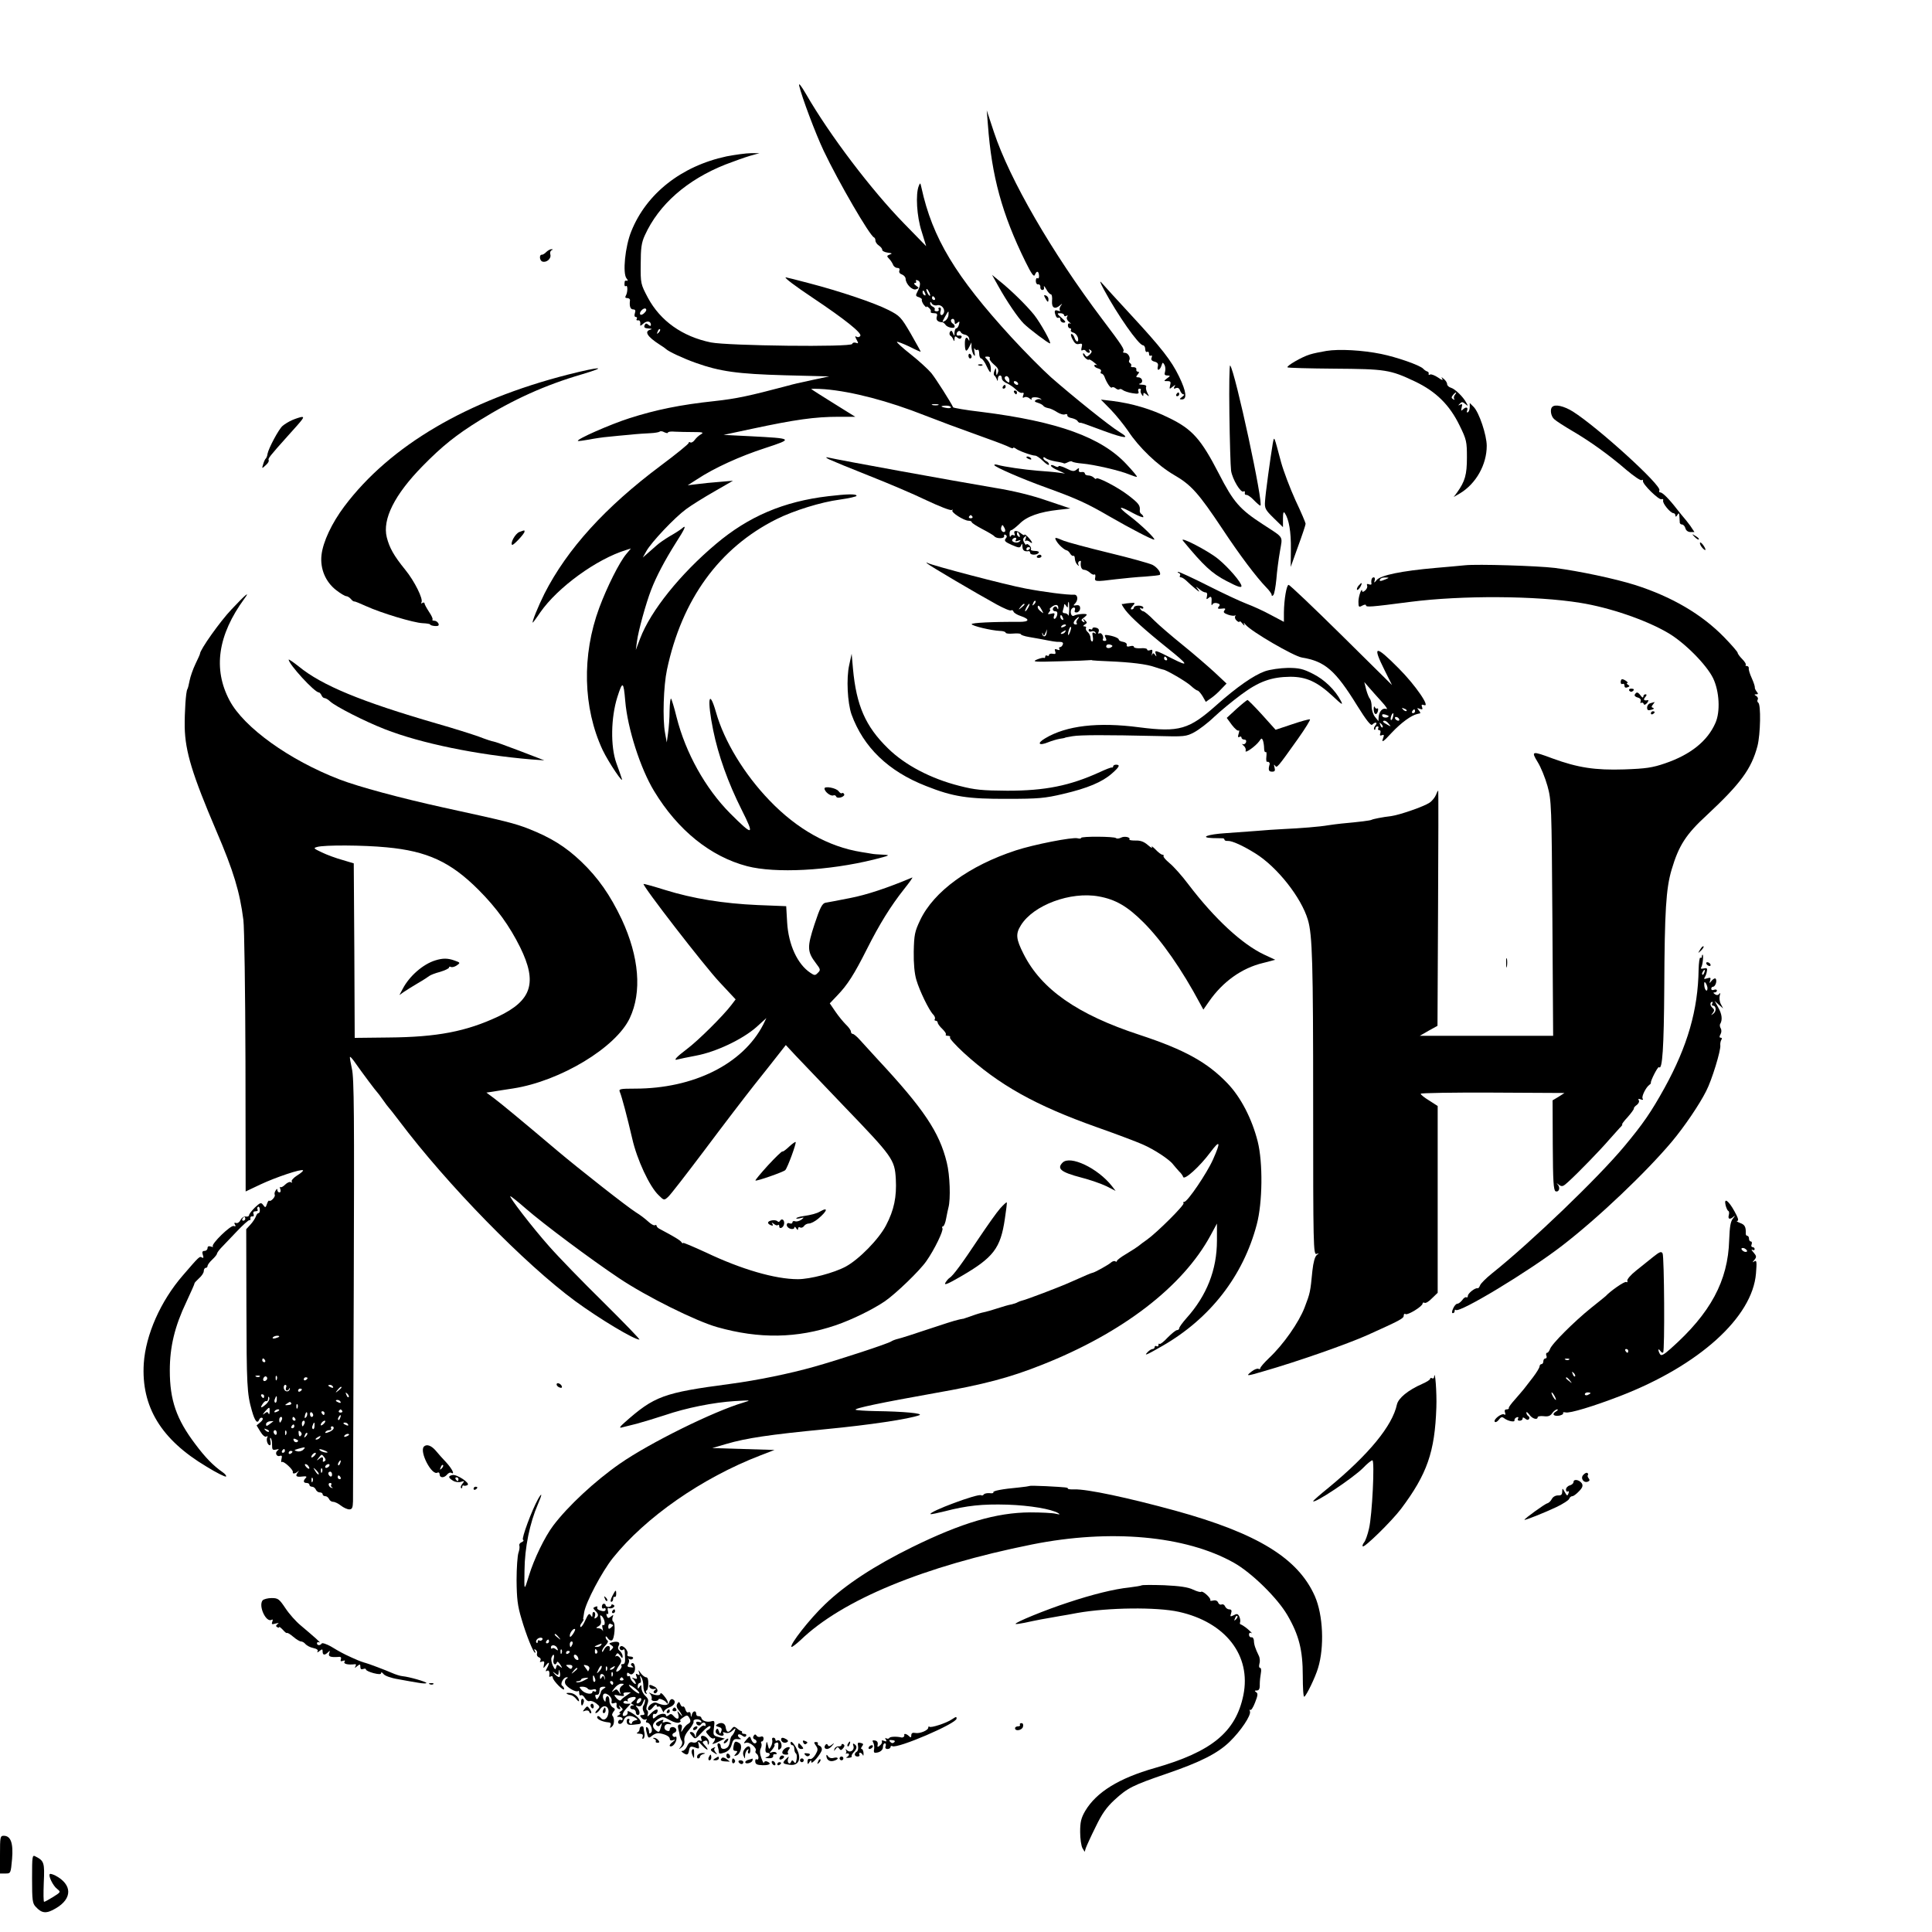 <?xml version="1.0" standalone="no"?>
<!DOCTYPE svg PUBLIC "-//W3C//DTD SVG 20010904//EN"
 "http://www.w3.org/TR/2001/REC-SVG-20010904/DTD/svg10.dtd">
<svg version="1.0" xmlns="http://www.w3.org/2000/svg"
 width="1024pt" height="1024pt" viewBox="0 0 1024 1024"
 preserveAspectRatio="xMidYMid meet">

<g transform="translate(0,1024) scale(0.1,-0.1)"
fill="#000000" stroke="none">
<path d="M4236 9785 c14 -60 86 -252 130 -345 79 -166 243 -448 266 -458 5 -2
8 -10 8 -17 0 -8 8 -20 19 -27 10 -7 18 -17 17 -23 0 -5 13 -12 29 -14 24 -3
26 -5 11 -10 -16 -6 -17 -9 -4 -22 8 -8 17 -22 21 -31 3 -10 14 -18 23 -18 10
0 14 -5 11 -14 -4 -9 2 -17 14 -21 10 -4 19 -14 19 -23 1 -28 36 -63 56 -55
16 6 16 7 -2 20 -10 7 -12 13 -5 13 7 0 9 4 6 10 -3 6 1 7 9 4 17 -7 16 -27
-2 -61 -10 -19 -9 -23 8 -28 11 -4 18 -10 16 -13 -2 -4 2 -16 10 -27 8 -10 14
-16 14 -12 0 5 6 2 14 -5 8 -7 12 -16 9 -20 -2 -5 5 -8 17 -8 16 0 20 -4 15
-19 -5 -17 5 -28 29 -29 5 0 12 -6 17 -13 9 -15 49 -23 49 -10 0 6 -4 13 -10
16 -5 3 -10 10 -10 16 0 5 5 9 10 9 6 0 10 -7 10 -16 0 -13 3 -14 14 -5 12 10
13 8 9 -8 -3 -12 -9 -21 -14 -21 -5 0 -9 -10 -10 -22 0 -21 -1 -21 -8 -4 -6
15 -10 16 -16 7 -4 -7 -3 -16 2 -20 6 -3 13 -13 16 -21 4 -11 6 -10 6 4 1 15
4 16 15 7 10 -8 16 -9 21 -1 6 9 -1 14 -17 11 -11 -1 -10 17 1 23 5 4 11 1 13
-4 2 -6 12 -12 23 -14 11 -2 21 -11 22 -22 2 -10 0 -13 -3 -6 -11 23 -21 12
-20 -23 1 -40 8 -44 24 -12 l11 22 0 -25 c1 -14 6 -32 11 -40 8 -11 9 -7 5 15
-3 17 -2 24 1 17 3 -6 10 -10 15 -6 5 3 9 -6 9 -20 0 -14 5 -26 10 -26 6 0 20
-19 30 -42 11 -24 20 -36 21 -28 3 27 -3 45 -18 63 -15 15 -15 17 1 17 9 0 15
-4 12 -9 -4 -5 7 -20 22 -33 22 -18 27 -29 21 -43 -7 -18 -8 -17 -9 5 -1 23
-2 23 -9 5 -5 -11 -5 -22 -1 -25 4 -3 10 -12 13 -20 4 -12 6 -11 6 3 1 21 21
23 21 2 0 -9 12 -21 28 -27 15 -7 36 -22 47 -33 12 -12 26 -20 33 -17 8 2 10
-2 5 -14 -4 -12 -3 -15 6 -10 6 4 19 2 28 -6 9 -7 14 -8 11 -3 -8 13 38 12 49
0 5 -4 3 -6 -2 -2 -6 3 -17 2 -24 -3 -10 -6 -8 -10 10 -15 13 -4 26 -11 29
-16 3 -5 15 -10 25 -12 11 -1 32 -11 47 -21 16 -10 35 -16 43 -12 8 3 14 0 12
-5 -1 -6 9 -13 23 -15 13 -3 27 -9 31 -15 3 -6 9 -10 13 -10 8 1 13 -1 129
-44 109 -40 142 -42 81 -5 -49 29 -248 189 -363 290 -47 42 -141 137 -209 211
-298 325 -420 528 -478 794 -6 27 -7 28 -14 10 -18 -43 -11 -163 15 -242 l24
-78 -117 120 c-172 176 -394 468 -519 685 -28 48 -41 64 -37 45z m694 -1110
c0 -5 -5 -3 -10 5 -5 8 -10 20 -10 25 0 6 5 3 10 -5 5 -8 10 -19 10 -25z m-26
9 c3 -8 2 -12 -4 -9 -6 3 -10 10 -10 16 0 14 7 11 14 -7z m51 -24 c3 -5 1 -10
-4 -10 -6 0 -11 5 -11 10 0 6 2 10 4 10 3 0 8 -4 11 -10z m12 -38 c21 6 43
-18 36 -39 -8 -22 -25 -14 -18 7 4 12 2 20 -5 20 -6 0 -8 -4 -5 -10 3 -5 -1
-10 -10 -10 -9 0 -14 4 -11 9 3 5 -1 11 -9 15 -8 3 -15 11 -15 18 0 10 3 10 9
-1 5 -8 18 -12 28 -9z m60 -53 c-1 -11 -9 -25 -19 -30 -16 -9 -16 -8 0 21 20
36 21 36 19 9z m323 -346 c0 -13 -3 -13 -15 -3 -8 7 -12 16 -9 21 8 13 24 1
24 -18z m45 -13 c3 -5 2 -10 -4 -10 -5 0 -13 5 -16 10 -3 6 -2 10 4 10 5 0 13
-4 16 -10z"/>
<path d="M5236 9580 c20 -274 75 -475 199 -727 32 -65 45 -83 50 -70 9 23 20
22 22 -3 1 -11 -2 -18 -8 -15 -5 4 -9 -3 -9 -14 0 -12 6 -20 13 -18 6 1 12 -5
11 -14 -1 -9 4 -16 11 -16 7 0 11 7 8 16 -2 9 3 4 12 -11 8 -16 20 -28 25 -28
5 0 8 -16 6 -35 -3 -38 16 -47 44 -22 12 10 12 9 2 -4 -6 -9 -8 -20 -4 -24 4
-5 -1 -5 -10 -2 -19 7 -22 -1 -12 -27 3 -9 10 -13 15 -10 5 3 9 -2 9 -10 0 -9
8 -16 18 -16 13 1 11 6 -11 25 -26 23 -26 25 -8 25 12 0 21 -5 21 -11 0 -5 5
-7 12 -3 7 5 8 3 4 -5 -5 -7 0 -19 10 -27 11 -9 13 -13 7 -9 -8 4 -13 0 -13
-9 0 -9 5 -16 11 -16 5 0 8 -4 5 -9 -3 -5 2 -11 13 -14 10 -2 20 -14 24 -26 7
-27 -9 -28 -18 -1 -3 11 -11 20 -16 20 -5 0 -3 -13 6 -29 11 -21 20 -28 34
-24 16 4 19 1 14 -18 -4 -14 -2 -20 5 -15 6 3 13 2 17 -4 3 -5 11 -10 16 -10
6 0 7 5 3 12 -5 7 -3 8 5 3 10 -6 9 -11 -3 -24 -15 -14 -18 -14 -26 -1 -5 8
-10 10 -10 4 0 -13 25 -36 31 -30 2 3 15 -4 29 -16 14 -11 19 -17 13 -13 -7 3
-13 2 -13 -3 0 -5 9 -12 21 -15 12 -3 18 -10 14 -16 -3 -6 -2 -11 3 -11 5 0
13 -8 16 -17 12 -33 33 -63 39 -57 4 4 13 2 20 -4 8 -7 17 -9 20 -5 4 3 12 1
19 -5 7 -5 30 -13 50 -16 30 -5 36 -3 32 9 -4 8 -1 15 6 15 6 0 9 -4 6 -8 -2
-4 -1 -14 5 -22 7 -12 9 -12 9 -1 0 11 3 11 17 0 15 -13 15 -12 4 9 -6 12 -9
27 -6 32 3 6 -6 11 -22 11 -16 1 -21 3 -11 6 20 5 13 33 -9 33 -13 0 -13 3 -3
15 9 10 9 15 1 15 -6 0 -10 6 -8 13 1 6 -6 11 -15 11 -10 -1 -16 2 -13 6 3 5
1 11 -5 15 -6 4 -8 10 -5 15 9 14 -6 40 -23 40 -8 0 -12 3 -9 6 10 10 -5 32
-110 171 -268 355 -492 742 -575 993 l-38 115 6 -75z"/>
<path d="M3850 9411 c-238 -51 -424 -197 -504 -397 -33 -81 -47 -224 -25 -250
7 -8 8 -14 2 -12 -6 2 -11 0 -12 -4 -3 -21 0 -29 7 -24 10 6 9 -35 -1 -51 -5
-9 -3 -13 8 -13 9 0 15 -6 14 -12 -4 -31 2 -48 17 -48 11 0 14 -6 9 -20 -4
-12 -2 -20 5 -20 6 0 8 -5 5 -10 -4 -6 -1 -9 7 -8 7 2 12 -5 12 -15 -2 -17 -1
-17 16 -2 19 17 40 13 40 -7 0 -7 -5 -7 -14 1 -10 9 -15 8 -20 -4 -4 -11 2
-15 22 -16 17 -1 20 -3 10 -6 -35 -9 -18 -37 49 -80 15 -9 30 -20 33 -23 13
-13 92 -50 157 -73 129 -46 222 -59 473 -66 l235 -6 -85 -18 c-83 -18 -101
-22 -137 -32 -200 -53 -268 -68 -387 -81 -179 -19 -311 -46 -451 -91 -100 -32
-280 -111 -272 -120 2 -2 28 2 58 7 30 6 77 13 104 15 28 3 79 8 115 11 36 4
84 7 107 8 23 1 45 5 49 8 4 4 15 3 25 -3 11 -5 19 -6 19 -2 0 5 17 7 38 5 20
-1 64 -2 97 -2 50 0 57 -2 40 -12 -11 -6 -26 -20 -33 -30 -7 -10 -18 -16 -23
-13 -5 4 -9 2 -9 -3 0 -5 -66 -59 -148 -120 -294 -220 -495 -441 -616 -678
-33 -66 -69 -154 -62 -154 1 0 20 25 40 55 92 132 298 282 455 330 l25 8 -25
-30 c-36 -43 -101 -172 -143 -285 -93 -251 -86 -530 18 -753 32 -67 116 -191
101 -150 -3 11 -16 47 -28 80 -32 89 -29 242 5 350 28 88 33 85 42 -21 12
-144 80 -357 153 -477 126 -208 299 -347 493 -398 151 -39 432 -24 671 35 87
22 91 24 49 26 -25 1 -52 3 -60 5 -8 1 -33 6 -55 9 -174 28 -340 121 -486 273
-134 139 -241 315 -284 468 -38 132 -48 67 -15 -95 27 -133 79 -279 151 -422
70 -139 62 -142 -61 -19 -131 132 -236 320 -284 510 -12 50 -26 94 -29 98 -4
3 -7 -25 -8 -63 0 -38 -4 -91 -8 -119 l-7 -50 -9 50 c-14 75 -8 250 10 335 79
373 277 646 580 798 92 46 237 91 336 104 49 7 89 16 89 20 0 11 -49 10 -150
-2 -237 -28 -422 -107 -595 -253 -189 -159 -346 -354 -402 -501 l-23 -61 6 45
c7 56 48 203 75 273 28 73 74 159 130 248 52 80 60 102 32 77 -10 -8 -38 -26
-63 -40 -25 -15 -56 -36 -70 -49 -14 -12 -36 -32 -49 -43 l-24 -21 19 34 c27
48 149 177 210 222 28 21 96 63 150 94 l99 57 -70 -6 c-38 -3 -92 -8 -120 -12
l-50 -6 50 32 c89 59 227 122 360 165 152 50 151 51 -80 63 l-140 7 150 32
c229 49 334 64 461 64 l87 0 -114 71 c-63 39 -116 73 -119 76 -3 2 30 2 72 -1
144 -12 336 -62 533 -140 88 -34 143 -55 332 -123 51 -18 102 -38 113 -44 11
-6 20 -8 20 -4 0 3 6 2 13 -3 14 -12 86 -38 104 -38 7 0 26 -13 42 -29 17 -17
31 -24 31 -18 0 7 -7 15 -15 18 -8 4 -15 11 -15 16 0 7 5 6 13 -1 8 -6 31 -13
53 -17 21 -3 41 -8 43 -10 2 -2 11 1 21 6 10 5 20 7 23 3 4 -3 28 -8 54 -10
60 -5 200 -37 249 -58 20 -8 38 -14 40 -12 2 2 -22 31 -54 65 -133 144 -365
228 -772 279 -80 9 -146 21 -148 24 -13 28 -91 151 -116 182 -17 20 -66 65
-109 99 -42 33 -75 63 -73 66 3 2 32 -9 66 -25 33 -17 60 -29 60 -27 0 2 -24
45 -53 96 -51 87 -57 94 -118 125 -75 38 -256 99 -421 142 -64 17 -120 31
-123 31 -12 0 49 -46 145 -110 166 -111 259 -185 250 -200 -4 -7 -13 -9 -20
-5 -9 6 -9 2 0 -15 11 -20 10 -22 -3 -17 -9 3 -18 1 -20 -6 -6 -18 -657 -10
-749 8 -151 31 -268 114 -334 237 -38 72 -39 75 -38 178 0 85 4 114 22 153 74
163 223 294 427 375 44 17 103 38 130 46 l50 14 -45 0 c-25 0 -83 -8 -130 -17z
m-434 -829 c-8 -9 -19 -13 -22 -9 -10 9 16 38 28 31 6 -4 4 -13 -6 -22z m75
-105 c-10 -9 -11 -8 -5 6 3 10 9 15 12 12 3 -3 0 -11 -7 -18z m1482 -384 c-7
-2 -21 -2 -30 0 -10 3 -4 5 12 5 17 0 24 -2 18 -5z m67 -12 c0 -4 -11 -6 -25
-3 -14 2 -25 6 -25 8 0 2 11 4 25 4 14 0 25 -4 25 -9z"/>
<path d="M2896 8905 c-8 -9 -19 -15 -23 -15 -16 2 -14 -30 1 -36 22 -8 49 15
43 37 -3 10 0 20 7 23 8 3 8 5 -1 5 -6 1 -18 -6 -27 -14z"/>
<path d="M5291 8724 c45 -81 104 -168 135 -199 28 -28 130 -105 139 -105 10 0
-48 105 -83 150 -39 49 -124 133 -186 182 l-38 31 33 -59z"/>
<path d="M5851 8705 c72 -134 184 -294 207 -295 6 0 12 -9 12 -21 0 -11 5 -17
10 -14 6 3 10 -1 10 -10 0 -9 4 -13 10 -10 6 3 7 -1 4 -10 -5 -11 0 -18 16
-22 15 -4 20 -11 17 -24 -7 -27 10 -24 19 3 6 19 7 19 16 4 5 -9 6 -25 3 -36
-5 -15 -2 -20 12 -20 17 -1 17 -2 -1 -15 -19 -15 -19 -15 1 -15 17 0 20 -4 15
-22 -5 -21 -4 -22 13 -8 15 12 17 12 10 1 -6 -11 -4 -13 8 -8 10 4 18 -1 22
-14 4 -10 11 -19 18 -19 6 0 3 -6 -7 -13 -16 -12 -16 -14 -2 -14 29 0 24 42
-15 122 -40 83 -93 151 -252 323 -75 81 -145 158 -157 172 -14 16 -10 4 11
-35z"/>
<path d="M5540 8660 c13 -24 17 -25 17 -5 0 8 -6 16 -14 19 -11 4 -11 1 -3
-14z"/>
<path d="M7030 8380 c-30 -5 -70 -13 -88 -19 -43 -13 -125 -61 -118 -68 3 -3
115 -6 248 -7 271 -2 295 -5 428 -68 111 -53 183 -124 236 -233 37 -75 39 -86
39 -170 0 -91 -10 -126 -52 -185 l-18 -24 33 19 c85 51 142 152 142 252 0 57
-41 179 -70 207 l-20 20 0 -21 c0 -12 -4 -25 -10 -28 -6 -3 -7 1 -4 9 7 19 -7
21 -23 5 -9 -9 -10 -6 -6 11 5 18 3 21 -8 15 -11 -6 -12 -5 -2 5 10 11 15 11
29 -1 16 -13 16 -12 6 6 -17 32 -59 73 -82 80 -11 3 -20 12 -20 19 0 8 -8 20
-17 27 -14 12 -16 12 -8 0 5 -8 -6 -5 -23 8 -18 12 -37 19 -42 16 -6 -4 -9 -2
-8 3 2 6 -1 11 -7 13 -5 1 -16 8 -22 15 -19 19 -140 61 -223 78 -98 20 -222
27 -290 16z m681 -233 c-6 -8 -7 -18 -3 -22 4 -5 1 -5 -6 -1 -10 6 -10 11 -1
22 6 8 14 14 16 14 3 0 0 -6 -6 -13z"/>
<path d="M5133 8355 c0 -8 4 -15 9 -15 4 0 8 4 8 9 0 6 -4 12 -8 15 -5 3 -9
-1 -9 -9z"/>
<path d="M5188 8303 c7 -3 16 -2 19 1 4 3 -2 6 -13 5 -11 0 -14 -3 -6 -6z"/>
<path d="M6516 8048 c2 -145 6 -281 9 -303 7 -45 51 -119 66 -110 5 4 8 1 7
-7 -2 -7 2 -12 8 -11 6 1 24 -11 39 -27 16 -17 32 -30 35 -30 20 0 -134 714
-160 743 -4 5 -6 -110 -4 -255z"/>
<path d="M3012 8255 c-537 -137 -945 -377 -1187 -699 -66 -88 -113 -187 -121
-258 -8 -72 21 -142 78 -186 23 -18 47 -32 54 -32 6 0 17 -7 24 -15 6 -8 15
-14 18 -13 4 1 32 -11 63 -25 79 -36 251 -88 299 -90 22 -1 40 -4 40 -7 0 -3
11 -7 25 -8 18 -1 23 2 19 13 -4 8 -13 15 -22 15 -8 0 -13 3 -10 6 4 3 -5 22
-18 41 -13 20 -24 40 -24 45 0 5 -5 6 -12 2 -6 -4 -8 -3 -4 4 10 17 -37 112
-86 172 -61 75 -84 117 -98 172 -24 96 41 226 190 378 105 107 178 165 302
242 179 111 347 187 542 244 145 43 98 42 -72 -1z"/>
<path d="M5315 8190 c-3 -5 -1 -10 4 -10 6 0 11 5 11 10 0 6 -2 10 -4 10 -3 0
-8 -4 -11 -10z"/>
<path d="M5375 8160 c3 -5 8 -10 11 -10 2 0 4 5 4 10 0 6 -5 10 -11 10 -5 0
-7 -4 -4 -10z"/>
<path d="M6235 8150 c-3 -5 -1 -10 4 -10 6 0 11 5 11 10 0 6 -2 10 -4 10 -3 0
-8 -4 -11 -10z"/>
<path d="M5888 8068 c28 -29 69 -80 91 -112 57 -87 156 -182 243 -233 92 -53
130 -96 258 -288 92 -139 178 -253 232 -309 15 -15 28 -33 28 -39 0 -7 3 -7 9
-1 5 5 12 43 16 84 3 41 12 108 19 148 14 84 24 68 -89 142 -125 81 -157 118
-235 270 -94 182 -140 235 -264 295 -94 47 -197 77 -301 90 l-60 7 53 -54z"/>
<path d="M8227 8083 c-13 -12 -7 -50 11 -65 9 -9 53 -37 97 -63 94 -55 193
-126 288 -208 37 -31 72 -55 78 -52 5 4 8 2 7 -4 -4 -16 84 -102 98 -97 7 3
11 0 9 -7 -5 -14 39 -67 55 -67 5 0 10 -6 10 -12 0 -9 4 -8 10 2 8 13 10 12
11 -5 1 -11 2 -26 2 -32 -1 -7 5 -13 12 -13 7 0 15 -9 18 -20 3 -12 14 -20 27
-20 l21 0 -22 33 c-13 17 -28 37 -34 43 -5 6 -21 25 -35 43 -43 56 -78 91 -90
91 -6 0 -8 5 -5 11 15 24 -326 334 -459 418 -47 29 -94 40 -109 24z"/>
<path d="M1550 8014 c-19 -8 -43 -23 -53 -32 -21 -19 -73 -117 -79 -147 -1
-11 -6 -22 -9 -25 -4 -3 -10 -16 -14 -30 -8 -25 -7 -25 13 -6 12 10 19 22 16
27 -5 8 6 22 101 128 86 95 90 101 74 101 -8 -1 -30 -8 -49 -16z"/>
<path d="M6746 7890 c-13 -78 -39 -268 -41 -306 -3 -38 1 -46 46 -90 l49 -48
0 44 c0 33 3 41 10 30 22 -33 33 -99 32 -190 l-1 -95 39 109 c22 60 40 114 40
120 0 5 -24 62 -54 125 -29 64 -63 154 -76 201 -39 146 -36 140 -44 100z"/>
<path d="M4395 7805 c17 -8 111 -47 210 -86 99 -39 236 -97 304 -130 68 -32
128 -56 135 -52 6 3 8 2 4 -2 -9 -10 60 -54 85 -55 9 0 17 -3 17 -7 0 -5 26
-21 58 -38 31 -16 59 -33 62 -37 10 -14 55 -14 52 0 -1 8 2 11 8 7 8 -5 8 -11
0 -20 -9 -11 -2 -18 32 -33 39 -17 44 -17 50 -3 5 12 7 11 7 -6 1 -21 11 -28
34 -24 4 0 7 -4 7 -9 0 -13 37 -13 45 0 4 6 -5 10 -20 10 -14 0 -24 4 -21 9 3
5 -1 14 -9 21 -8 7 -15 9 -15 4 0 -5 -5 -1 -11 9 -8 14 -8 22 1 30 10 9 11 8
6 -8 -4 -11 -4 -16 0 -12 4 4 13 2 21 -4 20 -17 16 -1 -7 23 -11 12 -20 18
-20 14 0 -5 -7 -2 -16 5 -23 19 -44 20 -37 1 4 -9 2 -13 -4 -9 -6 4 -14 1 -16
-5 -3 -7 -6 -3 -6 10 -1 12 3 22 9 22 5 0 25 16 44 34 38 39 106 63 207 74
l62 7 -125 42 c-80 28 -179 52 -279 68 -219 37 -815 145 -884 161 -11 2 -6 -3
10 -11z m759 -303 c3 -5 -1 -9 -9 -9 -8 0 -12 4 -9 9 3 4 7 8 9 8 2 0 6 -4 9
-8z m173 -79 c-11 -10 -26 8 -20 23 5 15 7 14 15 -1 6 -9 7 -19 5 -22z m77
-19 c3 -8 2 -12 -4 -9 -6 3 -10 10 -10 16 0 14 7 11 14 -7z m-20 -26 c-5 -8
-1 -9 12 -4 14 5 16 4 8 -4 -12 -12 -47 -3 -38 11 3 5 10 9 15 9 6 0 7 -5 3
-12z m76 -42 c0 -3 -4 -8 -10 -11 -5 -3 -10 -1 -10 4 0 6 5 11 10 11 6 0 10
-2 10 -4z"/>
<path d="M5440 7816 c0 -2 7 -7 16 -10 8 -3 12 -2 9 4 -6 10 -25 14 -25 6z"/>
<path d="M5270 7775 c0 -9 146 -73 277 -120 162 -59 213 -82 335 -153 111 -64
223 -122 235 -122 13 0 -72 82 -131 126 -67 51 -58 57 20 14 30 -16 54 -25 54
-20 0 5 -5 12 -10 15 -6 4 -10 12 -9 18 3 28 -4 38 -61 82 -57 44 -170 102
-170 88 0 -4 -5 -2 -12 5 -7 7 -20 12 -30 12 -10 0 -18 5 -18 10 0 6 -8 10
-17 8 -11 -2 -17 2 -15 11 3 12 0 12 -12 2 -13 -11 -23 -10 -56 7 -22 11 -40
15 -40 10 0 -5 -9 -4 -20 2 -11 6 -20 7 -20 2 0 -5 17 -17 38 -25 l37 -17 -35
5 c-19 3 -69 7 -110 10 -73 6 -177 21 -212 31 -10 3 -18 3 -18 -1z"/>
<path d="M2752 7420 c-21 -9 -48 -57 -38 -68 6 -5 66 59 66 70 0 9 2 9 -28 -2z"/>
<path d="M8982 7394 c10 -10 20 -16 22 -13 3 3 -5 11 -17 18 -21 13 -21 12 -5
-5z"/>
<path d="M5599 7373 c11 -20 42 -48 55 -50 5 -1 13 -8 18 -17 5 -9 13 -14 17
-12 4 3 8 -5 8 -16 1 -12 7 -26 14 -32 9 -8 10 -8 5 1 -3 6 -2 15 4 18 6 4 10
3 9 -2 -4 -25 3 -43 17 -43 8 0 22 -7 31 -15 8 -8 19 -13 23 -10 5 3 7 -4 5
-15 -5 -23 -1 -24 110 -10 44 5 113 12 154 14 41 3 76 7 78 9 9 10 -12 39 -38
53 -16 8 -120 37 -232 64 -111 27 -219 56 -239 64 -47 20 -51 20 -39 -1z"/>
<path d="M6270 7374 c109 -132 153 -173 230 -213 59 -31 80 -38 80 -27 0 18
-67 97 -123 143 -50 42 -210 125 -187 97z"/>
<path d="M9010 7361 c0 -7 7 -19 15 -27 19 -20 19 -5 0 20 -9 11 -15 14 -15 7z"/>
<path d="M5496 7292 c-3 -5 1 -9 9 -9 8 0 15 4 15 9 0 4 -4 8 -9 8 -6 0 -12
-4 -15 -8z"/>
<path d="M4915 7253 c11 -11 257 -156 368 -217 37 -20 71 -35 76 -31 5 3 11 0
13 -7 2 -6 19 -17 38 -23 50 -17 47 -31 -7 -31 -141 1 -253 -5 -253 -12 0 -9
104 -34 150 -36 16 0 30 -5 30 -9 0 -5 18 -7 40 -5 22 2 40 0 40 -3 0 -4 19
-11 43 -15 23 -4 49 -9 57 -10 72 -14 88 -17 107 -16 14 0 20 -5 16 -14 -3 -8
-9 -14 -15 -14 -5 0 -6 -4 -3 -10 4 -6 -1 -7 -11 -3 -13 5 -16 3 -11 -10 4
-12 1 -15 -14 -12 -10 2 -19 -1 -19 -6 0 -6 -4 -7 -10 -4 -5 3 -10 1 -10 -5 0
-6 -3 -9 -7 -7 -5 2 -21 -2 -38 -9 -26 -12 -11 -13 121 -9 84 2 156 5 160 6 5
1 11 1 14 -1 3 -1 42 -3 88 -5 116 -5 200 -15 244 -31 21 -7 41 -13 43 -13 14
0 124 -64 147 -86 15 -14 31 -25 35 -25 5 0 17 -14 27 -30 l17 -30 27 19 c15
10 40 32 55 49 l28 29 -64 60 c-36 33 -111 98 -168 144 -57 46 -126 105 -152
131 -26 27 -52 48 -57 48 -5 0 -12 5 -16 12 -4 7 -3 8 4 4 7 -4 12 -2 12 3 0
6 -11 11 -25 11 -14 0 -25 -4 -25 -10 0 -5 -5 -10 -12 -10 -7 0 -5 7 5 18 15
17 15 18 -11 16 -15 -1 -29 -3 -32 -4 -3 -1 -9 -2 -13 -1 -5 1 4 -14 18 -33
29 -38 103 -105 224 -202 110 -88 116 -101 25 -55 -90 46 -96 48 -88 24 5 -14
4 -15 -4 -4 -8 11 -11 11 -16 0 -3 -8 -3 -4 0 8 4 18 2 22 -10 17 -9 -3 -16
-2 -16 4 0 5 -16 8 -35 6 -19 -1 -35 2 -35 7 0 6 -9 7 -20 4 -14 -4 -20 -2
-18 7 2 7 -7 14 -19 16 -13 2 -23 7 -23 12 0 8 -30 20 -62 24 -13 2 -15 -1 -8
-14 6 -12 5 -17 -5 -17 -8 0 -12 4 -10 8 8 13 -7 39 -18 32 -6 -4 -8 0 -4 9 4
11 -1 18 -14 21 -10 3 -19 1 -19 -5 0 -5 -4 -6 -10 -3 -5 3 -10 1 -10 -5 0 -7
7 -10 15 -7 8 4 17 1 21 -5 5 -7 2 -8 -6 -3 -10 6 -12 1 -8 -19 3 -14 1 -26
-3 -26 -5 0 -9 8 -9 19 0 10 -7 24 -15 31 -8 7 -12 16 -9 21 3 5 -1 9 -8 9 -9
0 -9 3 2 10 13 8 13 11 1 22 -11 11 -13 11 -6 -1 6 -10 4 -12 -5 -6 -10 6 -10
11 3 20 10 7 17 15 17 17 0 8 -54 3 -67 -5 -12 -8 -22 12 -16 31 3 6 9 12 15
12 6 0 8 -6 5 -14 -4 -9 0 -13 11 -12 9 2 17 11 17 22 0 13 -6 18 -20 16 -16
-3 -18 -1 -7 9 18 19 15 48 -5 47 -35 -2 -160 14 -259 33 -98 18 -494 122
-517 135 -8 5 -9 4 -2 -3z m566 -216 c-10 -9 -11 -8 -5 6 3 10 9 15 12 12 3
-3 0 -11 -7 -18z m186 -29 c-1 -22 -3 -36 -5 -30 -2 7 -11 12 -19 12 -10 0
-13 6 -9 16 3 9 6 21 6 27 0 7 4 6 10 -3 8 -13 10 -12 10 3 0 9 2 17 4 17 2 0
3 -19 3 -42z m-237 28 c0 -2 -8 -10 -17 -17 -16 -13 -17 -12 -4 4 13 16 21 21
21 13z m20 -16 c-6 -11 -13 -20 -16 -20 -2 0 0 9 6 20 6 11 13 20 16 20 2 0 0
-9 -6 -20z m159 -3 c0 -9 -2 -8 -6 1 -2 6 -9 10 -14 6 -14 -8 -11 -24 5 -24 9
0 12 -7 9 -20 -3 -11 -9 -20 -14 -20 -5 0 -6 7 -2 17 5 13 2 15 -16 10 -18 -4
-20 -3 -10 9 6 8 8 14 3 14 -4 0 1 6 11 14 21 15 35 12 34 -7z m-88 -9 c11
-21 11 -22 -4 -9 -10 7 -17 17 -17 22 0 15 9 10 21 -13z m113 -44 c3 -8 2 -12
-4 -9 -6 3 -10 10 -10 16 0 14 7 11 14 -7z m77 -7 c-6 -8 -8 -17 -4 -20 3 -4
1 -7 -5 -7 -15 0 -15 13 0 28 16 16 23 15 9 -1z m-61 -31 c0 -2 -7 -7 -16 -10
-8 -3 -12 -2 -9 4 6 10 25 14 25 6z m21 -37 c-5 -13 -10 -19 -10 -12 -1 15 10
45 15 40 3 -2 0 -15 -5 -28z m-130 -4 l9 20 -3 -20 c-2 -22 -21 -24 -23 -3 0
7 1 6 4 -2 4 -12 7 -11 13 5z m104 5 c-3 -5 -12 -10 -18 -10 -7 0 -6 4 3 10
19 12 23 12 15 0z m244 -81 c-15 -9 -32 -2 -24 11 3 5 13 6 21 3 12 -4 13 -8
3 -14z m296 -59 c3 -5 1 -10 -4 -10 -6 0 -11 5 -11 10 0 6 2 10 4 10 3 0 8 -4
11 -10z"/>
<path d="M7765 7244 c-22 -2 -92 -9 -155 -14 -183 -16 -292 -39 -313 -64 -13
-16 -16 -17 -11 -3 3 9 1 17 -5 17 -10 0 -15 -14 -12 -34 1 -5 -5 -6 -13 -3
-10 4 -13 1 -10 -7 3 -7 -2 -19 -11 -26 -8 -7 -15 -9 -15 -4 -1 26 -20 -26
-20 -54 0 -30 2 -32 20 -22 11 6 20 7 20 2 0 -11 20 -10 235 18 273 35 666 33
900 -5 157 -25 349 -91 465 -159 88 -51 205 -169 240 -241 33 -69 39 -177 12
-237 -42 -96 -132 -168 -267 -214 -67 -23 -102 -28 -216 -32 -154 -5 -246 9
-380 58 -110 41 -115 40 -79 -19 17 -27 40 -84 52 -127 21 -76 22 -100 26
-701 l4 -623 -354 0 -353 0 47 27 47 26 3 621 c2 342 2 623 1 625 -1 2 -7 -8
-12 -22 -6 -14 -21 -33 -35 -42 -30 -20 -157 -64 -200 -70 -50 -6 -99 -16
-106 -20 -6 -4 -62 -11 -160 -20 -19 -2 -51 -6 -70 -9 -46 -8 -148 -16 -235
-20 -38 -2 -104 -6 -145 -10 -41 -3 -115 -8 -165 -12 -94 -6 -139 -23 -69 -26
21 0 45 -1 52 -1 6 1 12 -3 12 -7 0 -5 8 -8 18 -7 22 1 80 -25 147 -67 115
-72 242 -233 277 -351 24 -80 28 -230 28 -977 0 -754 1 -800 18 -794 15 5 15
5 1 -6 -10 -9 -18 -38 -23 -83 -11 -114 -12 -118 -41 -194 -30 -79 -113 -198
-189 -269 -25 -24 -46 -48 -46 -53 0 -6 -5 -7 -10 -4 -6 3 -22 -3 -36 -14 -33
-26 -28 -26 60 0 185 53 449 146 554 193 175 79 192 88 192 103 0 8 4 12 10 8
11 -7 90 41 90 56 0 5 5 7 10 4 6 -4 24 7 40 24 l30 29 0 495 0 495 -45 29
c-25 15 -45 31 -45 36 0 4 171 7 381 6 l381 -2 -31 -20 -32 -19 1 -238 c1
-190 4 -239 15 -244 18 -6 26 18 12 35 -9 10 -8 10 6 -1 16 -11 22 -9 49 16
54 49 171 170 213 219 22 25 49 55 59 66 11 10 17 19 14 19 -4 0 9 18 29 39
19 22 34 42 33 46 -1 4 6 12 16 19 9 7 14 18 10 24 -5 8 -1 10 10 5 12 -4 15
-3 10 5 -6 11 18 60 37 73 5 3 8 8 7 10 -3 9 37 88 43 83 18 -19 26 104 28
421 2 406 9 525 39 626 38 128 76 187 187 289 179 167 236 245 268 366 16 63
19 220 4 230 -5 3 -6 10 -3 16 4 6 0 14 -7 19 -12 7 -12 9 0 9 10 0 11 3 2 14
-6 8 -11 18 -10 22 1 5 -6 27 -16 49 -10 22 -18 46 -16 53 1 6 -4 12 -10 12
-7 0 -10 3 -6 6 3 3 -5 17 -19 31 -13 13 -24 28 -24 33 0 5 -33 43 -72 83
-119 122 -277 214 -470 276 -108 34 -297 74 -428 91 -91 11 -409 21 -475 14z
m-420 -74 c-28 -12 -37 -12 -30 0 3 6 16 10 28 9 21 0 21 -1 2 -9z"/>
<path d="M6248 7203 c6 -2 10 -9 6 -14 -3 -5 -1 -9 5 -9 6 0 18 -8 28 -17 10
-10 31 -29 48 -43 22 -19 26 -20 15 -5 -14 19 -14 19 6 3 11 -10 26 -18 33
-18 9 0 11 -8 8 -21 -4 -16 -3 -18 9 -8 14 12 18 6 15 -31 0 -8 2 -10 5 -4 3
7 14 10 25 7 15 -4 17 -9 9 -18 -9 -11 -5 -13 15 -11 19 3 23 0 15 -9 -8 -10
-3 -15 19 -23 16 -6 33 -7 37 -4 4 4 4 2 1 -4 -4 -7 0 -17 8 -24 8 -7 15 -9
15 -4 0 4 7 -1 16 -12 8 -10 13 -12 9 -4 -5 12 -4 12 7 -1 29 -36 255 -167
298 -174 123 -20 178 -68 294 -256 48 -77 72 -107 79 -100 17 17 31 13 17 -4
-7 -9 -10 -18 -6 -22 3 -3 6 -1 6 5 0 7 5 12 11 12 5 0 7 -4 4 -10 -3 -5 -1
-10 5 -10 7 0 9 -7 6 -16 -4 -11 -2 -15 8 -11 13 5 13 1 5 -21 -7 -20 5 -12
48 35 49 52 103 92 136 99 4 1 10 2 13 3 4 0 1 8 -6 16 -11 13 -10 14 5 8 14
-5 17 -3 12 10 -4 12 -2 14 10 10 38 -15 -45 106 -134 195 -125 126 -141 123
-74 -11 l39 -78 -269 266 c-148 146 -273 265 -279 265 -11 0 -24 -77 -25 -146
l0 -50 -70 37 c-38 21 -96 47 -128 59 -32 12 -124 55 -205 96 -81 41 -151 73
-157 73 -5 0 -4 -3 3 -6z m1076 -683 c22 -24 33 -41 24 -38 -20 8 -38 -12 -41
-42 l-1 -22 -18 22 c-10 12 -18 37 -18 54 0 18 -4 36 -9 42 -5 5 -14 27 -20
49 l-10 40 26 -30 c14 -16 44 -50 67 -75z m131 -48 c-3 -3 -11 0 -18 7 -9 10
-8 11 6 5 10 -3 15 -9 12 -12z m45 -2 c0 -5 -5 -10 -11 -10 -5 0 -7 5 -4 10 3
6 8 10 11 10 2 0 4 -4 4 -10z m-140 -25 c0 -11 -29 -11 -33 -1 -4 10 1 12 14
9 10 -3 19 -7 19 -8z m23 -5 c-3 -12 -8 -19 -11 -16 -5 6 5 36 12 36 2 0 2 -9
-1 -20z m32 -10 c3 -5 2 -10 -4 -10 -5 0 -13 5 -16 10 -3 6 -2 10 4 10 5 0 13
-4 16 -10z m-54 -27 c13 -15 12 -15 -8 -4 -24 12 -29 21 -14 21 5 0 15 -7 22
-17z m-33 -18 c-3 -3 -9 2 -12 12 -6 14 -5 15 5 6 7 -7 10 -15 7 -18z"/>
<path d="M7281 6483 c-1 -29 15 -38 22 -13 3 11 1 18 -3 15 -5 -3 -11 1 -13 7
-3 7 -6 3 -6 -9z"/>
<path d="M7200 7135 c-7 -9 -10 -18 -7 -21 3 -3 10 4 17 15 13 25 8 27 -10 6z"/>
<path d="M1227 7010 c-61 -64 -167 -214 -167 -235 0 -3 -11 -27 -24 -54 -13
-27 -27 -67 -31 -88 -4 -21 -9 -42 -12 -46 -8 -13 -15 -122 -14 -202 3 -129
40 -250 168 -550 91 -212 124 -322 143 -471 5 -39 10 -379 11 -755 l1 -684 78
37 c81 38 217 84 226 75 3 -2 -11 -15 -31 -27 -19 -12 -32 -27 -29 -32 4 -7 2
-8 -4 -4 -6 4 -20 -2 -31 -13 -11 -11 -22 -16 -26 -13 -3 4 -3 -1 1 -11 3 -10
1 -17 -5 -17 -6 0 -11 6 -11 13 0 8 -3 7 -9 -3 -6 -8 -7 -18 -5 -22 6 -10 -21
-39 -29 -32 -3 3 -8 -5 -12 -17 -7 -21 -9 -21 -20 -6 -11 15 -15 14 -44 -13
-17 -17 -31 -35 -31 -41 0 -5 -8 -9 -17 -7 -9 2 -22 -6 -28 -18 -5 -11 -16
-19 -24 -16 -9 3 -11 0 -6 -8 6 -9 4 -12 -6 -8 -16 6 -121 -96 -111 -108 4 -4
-1 -4 -10 -1 -12 4 -18 1 -18 -8 0 -8 -7 -15 -16 -15 -11 0 -14 -6 -9 -21 5
-15 4 -19 -5 -14 -12 8 -14 6 -101 -95 -118 -136 -197 -315 -207 -467 -14
-229 92 -403 332 -546 53 -33 100 -56 104 -53 3 4 -5 14 -18 23 -50 35 -92 78
-145 149 -100 132 -135 233 -135 390 0 126 26 234 88 364 24 52 44 96 43 98
-1 2 9 13 23 26 14 12 26 29 26 39 0 9 5 17 10 17 6 0 10 5 10 10 0 6 11 21
25 34 14 13 25 27 25 31 0 4 9 17 20 29 11 12 48 50 82 86 34 36 65 64 70 63
4 -2 7 3 5 10 -1 6 3 11 10 10 7 -2 10 4 7 12 -4 10 0 15 11 15 9 0 14 4 10 9
-3 5 -2 12 3 15 4 2 9 -4 9 -15 1 -10 -2 -19 -7 -19 -5 0 -11 -8 -14 -18 -4
-10 -16 -29 -29 -43 l-22 -24 1 -410 c1 -419 3 -461 29 -552 16 -56 29 -72 39
-47 3 8 10 12 16 9 6 -4 2 -13 -10 -23 l-20 -17 20 -33 c12 -20 25 -30 32 -26
6 4 8 3 5 -4 -8 -12 1 -42 13 -42 5 0 6 10 3 23 -3 12 -2 19 2 15 4 -4 8 -21
7 -37 0 -25 3 -28 21 -24 16 4 18 2 8 -5 -16 -12 -5 -36 14 -28 9 3 11 -2 7
-17 -3 -12 -2 -19 2 -16 8 8 62 -42 58 -53 -3 -11 12 -10 26 2 9 7 9 7 2 -2
-17 -21 -11 -28 21 -24 22 3 27 0 20 -7 -15 -15 -14 -27 4 -27 8 0 15 -4 15
-10 0 -5 6 -10 14 -10 8 0 16 -7 20 -15 3 -8 12 -15 21 -15 8 0 15 -4 15 -10
0 -5 6 -10 14 -10 8 0 16 -7 20 -15 3 -8 13 -15 22 -15 9 0 27 -9 41 -20 14
-11 34 -20 44 -20 15 0 19 8 20 43 0 23 2 535 4 1138 3 903 2 1106 -10 1155
-7 32 -12 60 -10 62 2 2 11 -8 22 -23 44 -63 117 -160 123 -165 3 -3 17 -21
30 -40 13 -19 27 -37 30 -40 3 -3 28 -34 55 -70 255 -339 667 -760 935 -957
129 -94 310 -203 339 -203 5 0 -81 89 -191 198 -110 108 -240 242 -289 298
-87 98 -215 264 -204 264 3 0 40 -29 81 -65 94 -82 343 -268 494 -369 144 -97
408 -228 521 -260 223 -63 423 -60 629 10 87 30 195 83 260 127 59 41 185 162
220 213 43 61 92 163 85 174 -3 5 -2 10 3 10 5 0 13 19 17 43 4 23 10 49 12
57 12 45 8 172 -9 239 -39 160 -122 284 -367 547 -36 39 -78 85 -94 103 -15
17 -32 31 -37 31 -6 0 -10 6 -10 13 0 6 -12 23 -26 36 -14 14 -39 44 -56 69
l-30 44 39 41 c55 57 90 112 158 247 66 131 125 227 198 319 28 35 47 62 42
60 -133 -56 -242 -92 -330 -109 -60 -12 -119 -23 -131 -25 -16 -4 -28 -26 -57
-114 -40 -122 -39 -145 8 -207 24 -31 25 -36 10 -50 -14 -15 -18 -15 -40 0
-68 45 -116 148 -123 267 l-5 86 -151 6 c-182 8 -343 34 -491 80 -60 19 -112
33 -114 32 -8 -8 323 -436 403 -521 l85 -91 -22 -29 c-44 -58 -177 -190 -236
-234 -57 -43 -76 -64 -48 -55 6 2 50 11 97 20 106 20 245 86 319 151 l53 48
-17 -35 c-108 -209 -369 -339 -680 -339 -79 0 -86 -2 -80 -17 11 -26 39 -132
66 -248 25 -111 92 -255 140 -300 28 -28 29 -28 50 -9 12 10 99 123 194 249
95 127 212 280 261 342 49 61 107 135 129 163 l40 51 54 -58 c30 -32 145 -152
255 -267 258 -268 268 -282 274 -385 5 -95 -9 -164 -52 -246 -38 -73 -143
-180 -213 -218 -63 -34 -189 -67 -254 -67 -120 0 -299 52 -486 141 -68 31
-123 55 -123 51 0 -4 -4 -2 -8 4 -6 10 -38 29 -113 69 -11 5 -19 13 -19 18 0
4 -4 6 -9 3 -5 -3 -21 6 -36 20 -15 14 -44 36 -64 48 -49 31 -302 230 -416
326 -181 153 -293 246 -334 277 l-43 32 34 5 c18 3 67 11 108 17 250 39 545
217 618 373 65 138 50 324 -43 524 -61 128 -124 219 -215 306 -83 79 -161 127
-280 174 -76 29 -115 39 -450 112 -227 50 -450 110 -551 149 -265 102 -506
275 -582 418 -89 167 -63 347 79 541 32 43 5 21 -69 -58z m822 -1261 c215 -20
339 -77 487 -225 96 -96 165 -192 221 -305 92 -187 62 -282 -117 -367 -169
-79 -322 -109 -582 -111 l-178 -2 -2 462 -3 463 -60 18 c-33 9 -82 27 -109 40
-44 21 -47 23 -25 29 38 11 244 10 368 -2z m-749 -1969 c0 -5 -5 -10 -11 -10
-5 0 -7 5 -4 10 3 6 8 10 11 10 2 0 4 -4 4 -10z m180 -624 c0 -2 -9 -6 -20 -9
-11 -3 -18 -1 -14 4 5 9 34 13 34 5z m-75 -126 c3 -5 1 -10 -4 -10 -6 0 -11 5
-11 10 0 6 2 10 4 10 3 0 8 -4 11 -10z m-28 -86 c-3 -3 -12 -4 -19 -1 -8 3 -5
6 6 6 11 1 17 -2 13 -5z m38 -15 c-10 -15 -25 -10 -19 6 4 8 10 12 15 9 5 -3
7 -10 4 -15z m52 -1 c-3 -8 -6 -5 -6 6 -1 11 2 17 5 13 3 -3 4 -12 1 -19z
m163 8 c0 -3 -4 -8 -10 -11 -5 -3 -10 -1 -10 4 0 6 5 11 10 11 6 0 10 -2 10
-4z m-114 -51 c-6 -17 9 -21 17 -5 3 6 4 5 3 -2 -4 -19 -29 -16 -32 5 -1 9 2
17 8 17 6 0 8 -7 4 -15z m249 5 c3 -6 -1 -7 -9 -4 -18 7 -21 14 -7 14 6 0 13
-4 16 -10z m45 -4 c0 -2 -8 -10 -17 -17 -16 -13 -17 -12 -4 4 13 16 21 21 21
13z m-210 -10 c0 -3 -4 -8 -10 -11 -5 -3 -10 -1 -10 4 0 6 5 11 10 11 6 0 10
-2 10 -4z m248 -41 c-3 -3 -9 2 -12 12 -6 14 -5 15 5 6 7 -7 10 -15 7 -18z
m-448 5 c0 -5 -2 -10 -4 -10 -3 0 -8 5 -11 10 -3 6 -1 10 4 10 6 0 11 -4 11
-10z m12 -41 c-27 -24 -36 -24 -20 0 7 11 16 17 20 15 4 -3 8 3 9 13 0 12 2
13 6 5 3 -8 -4 -22 -15 -33z m55 22 c0 -11 -5 -18 -9 -15 -4 3 -5 11 -1 19 7
21 12 19 10 -4z m338 -11 c3 -6 -1 -7 -9 -4 -18 7 -21 14 -7 14 6 0 13 -4 16
-10z m-261 -8 c2 -4 -5 -9 -17 -9 -17 -2 -19 0 -7 7 18 12 18 12 24 2z m33
-24 c-3 -8 -6 -5 -6 6 -1 11 2 17 5 13 3 -3 4 -12 1 -19z m-148 -20 c0 -13 -3
-17 -6 -10 -4 10 -8 10 -21 0 -12 -9 -11 -6 2 10 24 27 26 27 25 0z m51 8 c0
-2 -7 -7 -16 -10 -8 -3 -12 -2 -9 4 6 10 25 14 25 6z m334 -4 c3 -5 -1 -9 -9
-9 -8 0 -12 4 -9 9 3 4 7 8 9 8 2 0 6 -4 9 -8z m-192 -34 c-8 -8 -9 -4 -5 13
4 13 8 18 11 10 2 -7 -1 -18 -6 -23z m38 11 c0 -5 -4 -9 -8 -9 -5 0 -9 7 -9
15 0 8 4 12 9 9 4 -3 8 -9 8 -15z m60 11 c0 -5 -2 -10 -4 -10 -3 0 -8 5 -11
10 -3 6 -1 10 4 10 6 0 11 -4 11 -10z m83 -25 c-3 -9 -8 -14 -10 -11 -3 3 -2
9 2 15 9 16 15 13 8 -4z m-309 -10 c-4 -8 -8 -15 -10 -15 -2 0 -4 7 -4 15 0 8
4 15 10 15 5 0 7 -7 4 -15z m71 5 c3 -5 1 -10 -4 -10 -6 0 -11 5 -11 10 0 6 2
10 4 10 3 0 8 -4 11 -10z m-116 -13 c-2 -2 -12 -9 -21 -16 -15 -11 -18 -11
-18 1 0 7 10 14 21 15 12 1 20 1 18 0z m165 -12 c-4 -8 -8 -15 -10 -15 -2 0
-4 7 -4 15 0 8 4 15 10 15 5 0 7 -7 4 -15z m104 1 c-7 -8 -15 -12 -17 -11 -5
6 10 25 20 25 5 0 4 -6 -3 -14z m-51 -15 c0 -11 -5 -18 -9 -15 -4 3 -5 11 -1
19 7 21 12 19 10 -4z m178 9 c3 -6 -1 -7 -9 -4 -18 7 -21 14 -7 14 6 0 13 -4
16 -10z m-285 -10 c0 -5 -5 -10 -11 -10 -5 0 -7 5 -4 10 3 6 8 10 11 10 2 0 4
-4 4 -10z m208 -12 c-2 -6 -14 -15 -27 -19 -14 -6 -20 -5 -16 1 3 6 13 10 21
10 8 0 12 5 9 10 -3 6 -1 10 5 10 7 0 10 -5 8 -12z m-343 -16 c-3 -3 -11 0
-18 7 -9 10 -8 11 6 5 10 -3 15 -9 12 -12z m42 -7 c0 -8 -4 -12 -9 -9 -4 3 -8
9 -8 15 0 5 4 9 8 9 5 0 9 -7 9 -15z m50 -7 c-3 -8 -6 -5 -6 6 -1 11 2 17 5
13 3 -3 4 -12 1 -19z m77 -8 c-6 -6 -10 -2 -11 12 -2 16 1 18 10 9 7 -7 8 -14
1 -21z m27 -3 c-10 -9 -11 -8 -5 6 3 10 9 15 12 12 3 -3 0 -11 -7 -18z m229 9
c0 -2 -7 -7 -16 -10 -8 -3 -12 -2 -9 4 6 10 25 14 25 6z m-155 -16 c-3 -5 -12
-10 -18 -10 -7 0 -6 4 3 10 19 12 23 12 15 0z m-115 -15 c0 -12 -19 -12 -23 0
-4 9 -1 12 9 8 7 -3 14 -7 14 -8z m28 -48 c-7 -8 -22 -12 -33 -9 -18 5 -18 6
5 13 38 11 42 10 28 -4z m-98 -7 c0 -5 -5 -10 -11 -10 -5 0 -7 5 -4 10 3 6 8
10 11 10 2 0 4 -4 4 -10z m215 0 c13 -6 15 -9 5 -9 -8 0 -22 4 -30 9 -18 12
-2 12 25 0z m-175 -4 c0 -3 -4 -8 -10 -11 -5 -3 -10 -1 -10 4 0 6 5 11 10 11
6 0 10 -2 10 -4z m118 -20 c-7 -8 -15 -12 -17 -11 -5 6 10 25 20 25 5 0 4 -6
-3 -14z m51 -10 c8 -10 9 -16 1 -21 -6 -4 -10 -3 -9 2 4 21 -2 24 -18 12 -16
-13 -17 -12 -4 4 16 21 16 21 30 3z m84 -31 c-3 -9 -8 -14 -10 -11 -3 3 -2 9
2 15 9 16 15 13 8 -4z m-168 -16 c11 -16 1 -19 -13 -3 -7 8 -8 14 -3 14 5 0
13 -5 16 -11z m110 1 c-3 -5 -11 -10 -16 -10 -6 0 -7 5 -4 10 3 6 11 10 16 10
6 0 7 -4 4 -10z m-56 -44 c-3 -3 -11 5 -18 17 -13 21 -12 21 5 5 10 -10 16
-20 13 -22z m18 12 c-3 -8 -6 -5 -6 6 -1 11 2 17 5 13 3 -3 4 -12 1 -19z m53
-14 c0 -8 -4 -12 -10 -9 -5 3 -10 10 -10 16 0 5 5 9 10 9 6 0 10 -7 10 -16z
m45 -14 c3 -5 1 -10 -4 -10 -6 0 -11 5 -11 10 0 6 2 10 4 10 3 0 8 -4 11 -10z
m-148 -22 c-3 -8 -6 -5 -6 6 -1 11 2 17 5 13 3 -3 4 -12 1 -19z m99 -17 c-4
-5 -1 -12 4 -14 6 -3 5 -4 -2 -3 -15 3 -23 26 -8 26 6 0 9 -4 6 -9z"/>
<path d="M2308 5150 c-66 -20 -139 -84 -174 -152 l-17 -32 24 17 c13 9 47 30
74 46 28 16 55 34 60 38 6 5 31 15 58 22 26 8 47 18 47 23 0 5 4 6 10 3 5 -3
19 0 31 8 20 14 19 15 -12 26 -36 13 -62 13 -101 1z"/>
<path d="M4501 6715 c-16 -70 -9 -200 12 -261 63 -174 195 -302 395 -380 143
-57 222 -69 432 -68 163 0 198 3 295 26 129 30 207 63 258 108 40 35 46 47 22
47 -8 0 -15 -4 -15 -9 0 -4 -3 -7 -7 -6 -5 1 -33 -10 -63 -24 -160 -73 -290
-99 -491 -99 -132 1 -170 4 -255 26 -150 38 -288 110 -378 199 -119 116 -167
227 -185 421 l-7 80 -13 -60z"/>
<path d="M1530 6744 c0 -24 137 -174 160 -174 4 0 10 -7 14 -15 3 -8 10 -15
16 -15 6 0 20 -8 30 -18 30 -27 182 -105 290 -147 191 -75 490 -136 775 -160
l70 -5 -130 50 c-71 27 -134 50 -140 50 -5 0 -39 11 -75 25 -36 13 -137 45
-225 70 -400 116 -609 202 -732 303 -29 23 -53 39 -53 36z"/>
<path d="M6704 6682 c-59 -21 -148 -83 -254 -177 -148 -132 -199 -147 -411
-120 -220 29 -387 9 -499 -58 -46 -27 -35 -42 16 -21 17 7 44 15 60 18 16 2
29 5 29 6 0 1 18 4 40 8 41 7 179 7 445 1 148 -4 157 -3 200 20 24 13 72 49
105 81 33 31 97 84 143 118 94 70 160 94 261 95 84 0 142 -26 224 -102 50 -47
57 -51 44 -26 -30 58 -88 114 -149 144 -51 26 -73 31 -132 31 -41 -1 -93 -8
-122 -18z"/>
<path d="M8590 6624 c0 -8 5 -12 10 -9 6 3 10 -1 10 -9 0 -10 6 -13 16 -9 13
5 13 7 2 14 -7 5 -8 9 -3 9 11 0 -16 20 -27 20 -5 0 -8 -7 -8 -16z"/>
<path d="M8635 6580 c4 -6 11 -8 16 -5 14 9 11 15 -7 15 -8 0 -12 -5 -9 -10z"/>
<path d="M8665 6559 c-4 -6 3 -13 15 -16 13 -3 19 -11 16 -20 -3 -8 -2 -12 3
-8 5 3 11 0 13 -6 2 -7 9 -5 18 5 7 10 9 16 4 15 -21 -4 -26 2 -14 16 9 10 9
15 1 15 -6 0 -11 -6 -11 -12 -1 -8 -6 -6 -14 5 -15 20 -22 21 -31 6z"/>
<path d="M6553 6482 l-51 -47 27 -37 c16 -21 32 -34 36 -30 4 4 4 -4 0 -17 -5
-16 -4 -21 4 -17 6 4 11 2 11 -3 0 -6 7 -11 15 -11 9 0 12 -6 9 -15 -4 -8 -11
-12 -18 -9 -6 3 -4 0 5 -8 9 -7 14 -19 11 -27 -6 -18 52 23 72 50 12 18 14 18
20 4 3 -9 6 -28 6 -41 0 -14 4 -23 8 -20 5 3 6 -8 4 -25 -2 -16 0 -28 4 -27 8
3 16 -6 13 -14 -8 -28 -5 -38 13 -38 15 0 18 5 13 23 -4 14 -3 18 3 9 10 -14
11 -13 122 143 39 55 67 101 63 102 -5 2 -48 -10 -95 -26 l-87 -29 -71 79
c-39 43 -75 79 -78 79 -4 -1 -30 -22 -59 -48z"/>
<path d="M8748 6513 c-10 -2 -18 -13 -18 -23 0 -14 5 -17 22 -12 13 3 17 7 10
10 -10 3 -10 7 -1 18 6 8 10 13 8 13 -2 -1 -12 -3 -21 -6z"/>
<path d="M8750 6459 c0 -5 5 -7 10 -4 6 3 10 8 10 11 0 2 -4 4 -10 4 -5 0 -10
-5 -10 -11z"/>
<path d="M4370 6061 c0 -17 32 -42 46 -37 7 3 14 0 16 -6 2 -6 13 -8 26 -4 12
4 20 12 16 17 -3 6 -8 8 -12 5 -3 -3 -10 1 -17 10 -12 18 -75 29 -75 15z"/>
<path d="M5730 5799 c0 -4 -9 -5 -19 -2 -27 7 -231 -33 -326 -64 -248 -81
-436 -218 -508 -370 -29 -61 -32 -78 -34 -167 -1 -63 4 -117 14 -150 17 -58
67 -161 89 -183 8 -8 12 -19 9 -24 -4 -5 -1 -9 4 -9 6 0 11 -5 11 -10 0 -6 11
-21 25 -34 13 -13 22 -26 18 -29 -3 -4 1 -7 11 -7 9 0 15 -4 11 -9 -3 -5 30
-41 72 -80 188 -172 381 -280 708 -396 105 -37 213 -78 242 -91 62 -27 142
-80 161 -106 8 -10 22 -26 31 -36 10 -9 20 -23 22 -30 6 -19 87 54 143 129 53
71 58 59 15 -37 -32 -72 -135 -224 -152 -224 -6 0 -7 -3 -4 -7 8 -8 -141 -156
-193 -193 -19 -13 -40 -29 -47 -35 -6 -5 -34 -23 -62 -40 -28 -16 -51 -34 -51
-38 0 -5 -4 -6 -9 -2 -5 3 -15 0 -23 -7 -13 -12 -85 -52 -97 -54 -7 -1 -33
-12 -116 -49 -57 -26 -239 -95 -260 -99 -5 -1 -15 -5 -21 -8 -6 -4 -21 -9 -35
-12 -13 -2 -46 -12 -74 -21 -27 -9 -59 -18 -70 -20 -11 -2 -39 -10 -63 -19
-23 -8 -44 -15 -47 -16 -3 0 -6 0 -7 -1 -2 0 -12 -2 -23 -5 -11 -2 -81 -24
-155 -49 -74 -25 -146 -48 -160 -51 -13 -3 -29 -9 -35 -13 -12 -11 -288 -101
-410 -135 -131 -37 -302 -72 -445 -91 -354 -47 -401 -64 -560 -205 -25 -22
-29 -30 -15 -26 11 3 47 12 80 20 33 9 99 29 148 45 114 39 259 68 372 75 87
5 88 5 45 -8 -159 -47 -497 -214 -655 -324 -132 -92 -274 -224 -352 -327 -45
-59 -103 -179 -129 -265 -26 -85 -26 -85 -24 25 1 123 28 253 71 352 23 53 24
68 1 28 -33 -59 -89 -210 -80 -216 6 -3 2 -9 -7 -13 -9 -3 -15 -12 -12 -19 2
-6 0 -23 -5 -37 -5 -14 -10 -79 -10 -145 1 -99 5 -135 26 -205 25 -86 63 -180
72 -180 3 0 2 5 -2 12 -5 7 -3 8 5 4 7 -5 10 -14 7 -21 -2 -7 2 -16 10 -19 9
-3 12 -11 8 -18 -5 -7 -2 -9 8 -5 12 4 15 0 11 -16 -4 -22 -4 -22 11 -3 18 23
21 14 5 -16 -8 -15 -8 -19 0 -14 10 7 16 -6 12 -27 -1 -5 3 -6 9 -2 5 3 10 0
10 -7 1 -16 60 -76 60 -60 0 6 -5 14 -10 17 -13 8 6 45 23 45 9 0 9 -2 -1 -8
-7 -5 -10 -16 -6 -26 7 -19 58 -48 68 -39 3 4 6 -1 6 -11 0 -9 4 -15 9 -11 6
3 15 -4 21 -15 7 -12 18 -19 25 -16 8 3 24 -3 36 -13 20 -16 20 -18 4 -34 -9
-9 -12 -17 -7 -17 5 0 16 9 23 21 19 28 48 16 44 -18 -3 -33 -26 -48 -42 -27
-6 8 -14 11 -17 6 -7 -12 24 -28 60 -31 11 -1 14 -7 10 -17 -5 -14 -4 -15 8
-5 13 11 14 46 1 59 -2 3 1 12 7 20 10 11 9 16 -5 23 -9 6 -17 21 -17 34 0 14
-4 25 -10 25 -5 0 -10 -8 -10 -17 0 -15 -2 -15 -9 -4 -5 8 -7 20 -4 28 8 20
49 -9 45 -32 -3 -13 1 -16 13 -12 11 5 15 2 13 -10 -2 -9 3 -18 11 -21 9 -3
11 0 6 9 -7 12 -5 12 6 1 12 -11 12 -14 -1 -22 -8 -5 -10 -10 -5 -10 6 0 3 -5
-5 -10 -13 -8 -12 -10 3 -10 9 0 17 -5 17 -11 0 -5 -4 -8 -9 -5 -5 3 -11 0
-14 -7 -3 -8 1 -14 9 -14 7 0 16 8 19 18 8 24 32 31 58 17 19 -11 20 -13 5
-16 -10 -2 -18 -8 -18 -13 0 -6 -5 -7 -10 -4 -6 4 -8 11 -5 16 4 5 1 9 -5 9
-6 0 -10 -8 -8 -17 3 -17 12 -18 64 -11 22 3 8 29 -29 54 -21 14 -34 19 -31
10 3 -7 -2 -16 -10 -19 -23 -9 -20 13 6 40 l21 23 -22 0 c-12 0 -19 4 -16 10
4 6 11 7 17 4 6 -4 8 -2 5 3 -4 6 3 13 15 16 29 8 37 -1 15 -18 -13 -10 -15
-14 -5 -18 10 -4 10 -6 1 -6 -18 -1 -16 -21 2 -21 8 0 15 -7 15 -15 0 -8 5
-15 10 -15 14 0 12 23 -2 39 -11 11 -10 13 4 8 12 -4 20 2 27 21 5 15 10 20
10 12 0 -8 -3 -22 -8 -29 -6 -9 -6 -22 0 -33 8 -14 6 -18 -7 -18 -13 0 -14 -3
-4 -15 7 -8 17 -12 23 -8 6 3 7 1 3 -5 -4 -7 -3 -12 3 -12 18 0 34 -41 22 -53
-8 -8 -11 -6 -11 5 0 9 -5 20 -10 23 -7 4 -8 -3 -4 -22 9 -37 11 -39 31 -22
10 8 25 14 33 13 33 -4 60 -17 60 -30 0 -8 6 -11 18 -7 14 5 13 3 -3 -10 -11
-8 -18 -18 -15 -21 10 -9 30 10 35 33 2 12 0 19 -5 16 -5 -3 -11 -1 -15 5 -3
6 0 13 9 16 8 3 13 11 10 18 -6 17 -34 16 -34 0 0 -8 -6 -11 -15 -7 -23 8 -14
39 10 35 16 -2 17 -1 6 7 -8 5 -21 7 -29 3 -10 -3 -13 -1 -8 6 6 9 1 9 -19 0
-18 -8 -22 -15 -15 -22 8 -8 14 -7 21 4 8 11 9 9 3 -10 -9 -33 -11 -35 -29
-20 -22 18 -18 37 11 57 26 16 28 16 64 -4 24 -13 43 -17 52 -12 7 5 9 9 3 9
-5 0 1 7 14 16 19 14 25 14 32 3 12 -19 11 -27 -4 -36 -8 -4 -19 -17 -26 -28
-12 -19 -12 -19 -8 3 4 15 0 22 -9 22 -10 0 -13 -7 -9 -23 4 -13 7 -30 8 -38
2 -8 6 -20 11 -27 4 -7 2 -20 -6 -30 -12 -15 -11 -16 5 -3 12 9 17 23 14 37
-2 15 6 34 25 56 15 18 26 38 24 43 -5 15 32 17 40 3 5 -7 1 -9 -9 -5 -10 3
-17 2 -17 -3 0 -14 18 -21 25 -10 8 14 25 13 25 -2 0 -6 -3 -9 -6 -5 -10 9
-44 -26 -45 -48 -1 -17 -2 -17 -6 -3 -2 10 -11 18 -19 18 -11 0 -10 -4 4 -20
17 -20 17 -20 54 20 20 22 40 36 43 30 3 -5 -2 -13 -11 -18 -15 -8 -15 -11 2
-30 9 -12 21 -19 26 -16 13 8 9 -11 -4 -25 -7 -7 4 -5 25 5 l39 19 -32 8 c-30
8 -31 10 -26 49 5 38 4 40 -17 34 -23 -5 -47 4 -50 20 -1 5 -8 8 -14 8 -7 -1
-13 4 -13 12 0 20 -18 17 -23 -4 -4 -16 -5 -16 -6 1 0 10 -6 15 -12 12 -6 -4
-13 2 -16 14 -3 11 -9 19 -13 16 -4 -3 -11 3 -14 12 -6 15 -8 15 -16 3 -6 -9
-4 -20 4 -30 7 -8 16 -22 20 -30 4 -8 0 -6 -9 5 -17 20 -17 20 -10 -2 7 -26
-6 -30 -25 -8 -10 12 -16 13 -26 4 -8 -6 -14 -7 -14 -2 0 15 -33 12 -52 -5
-16 -14 -18 -13 -18 2 0 9 4 15 9 12 5 -3 11 1 15 9 8 22 -10 18 -35 -7 -16
-17 -20 -19 -16 -6 3 10 2 20 -3 23 -6 3 -5 16 1 32 8 21 6 29 -11 45 -11 10
-20 29 -20 41 0 18 -2 19 -10 7 -8 -13 -10 -12 -10 3 0 9 5 17 11 17 6 0 8 9
4 23 -5 17 -4 19 4 7 6 -8 11 -29 11 -47 0 -17 5 -35 12 -39 7 -4 8 -3 4 4 -4
7 -4 12 1 12 4 0 9 16 9 35 1 22 -3 35 -11 35 -7 0 -20 10 -29 22 -12 18 -14
19 -9 4 5 -14 3 -17 -7 -11 -10 6 -12 4 -7 -9 6 -14 3 -17 -10 -12 -15 6 -16
5 -5 -5 6 -7 12 -17 12 -22 0 -5 -7 -2 -15 7 -8 8 -15 20 -15 26 0 6 -4 9 -8
6 -5 -3 -9 1 -9 9 0 10 4 12 12 5 9 -7 16 -6 24 4 14 17 5 60 -11 50 -6 -4 -5
-9 3 -15 10 -6 7 -8 -8 -6 -17 1 -20 5 -13 18 5 9 6 20 2 24 -4 5 -2 5 5 1 6
-3 14 -2 18 4 3 5 -3 10 -14 10 -13 0 -19 5 -15 14 6 16 -24 49 -37 40 -5 -3
-7 -10 -3 -15 3 -5 10 -7 15 -4 10 7 10 7 12 -43 1 -22 -2 -32 -12 -32 -8 0
-11 -3 -8 -7 8 -7 -11 -33 -25 -33 -5 0 0 12 10 28 17 23 18 30 8 45 -7 9 -17
13 -21 9 -5 -4 -5 -1 0 7 7 12 10 11 22 -4 11 -16 13 -16 13 -3 0 8 -7 21 -15
28 -10 8 -12 17 -5 29 9 18 -8 25 -40 15 -13 -4 -13 -6 0 -14 12 -8 13 -11 2
-22 -11 -11 -13 -10 -10 1 5 23 -18 23 -30 -1 -6 -13 -11 -17 -11 -10 -1 6 8
21 19 32 11 11 15 22 10 25 -6 4 -10 12 -10 18 0 7 5 4 11 -5 5 -9 15 -15 22
-12 14 5 21 91 7 99 -5 3 -6 13 -3 23 6 14 4 15 -9 4 -13 -10 -17 -10 -22 3
-3 9 -2 14 3 11 5 -4 7 4 3 16 -3 12 -1 19 4 15 6 -3 16 -2 23 2 9 6 10 11 2
15 -6 4 -11 3 -11 -2 0 -5 -7 -9 -15 -9 -8 0 -15 4 -15 9 0 4 -4 8 -10 8 -5 0
-10 -7 -10 -16 0 -8 5 -12 10 -9 6 3 10 1 10 -4 0 -12 -11 -14 -34 -5 -9 3
-13 10 -10 15 3 5 -2 6 -10 3 -14 -5 -14 -8 -1 -21 18 -17 19 -29 3 -39 -8 -5
-9 -2 -5 9 3 9 2 19 -3 22 -6 4 -10 -2 -10 -12 0 -15 -2 -16 -10 -3 -7 11 -13
5 -28 -28 -10 -23 -22 -39 -25 -35 -4 3 -1 13 6 21 6 8 11 17 10 19 -2 1 -3 4
-2 6 0 1 3 15 5 31 9 54 94 215 152 288 173 216 471 424 782 544 l75 29 -165
5 -165 5 75 22 c106 31 227 49 525 78 240 23 442 54 497 74 26 10 -83 20 -232
22 -52 1 -99 4 -105 7 -11 7 137 38 418 88 262 46 398 82 569 150 428 169 747
415 894 686 l34 63 0 -90 c0 -155 -54 -292 -162 -412 -21 -24 -38 -47 -38 -53
0 -5 -5 -10 -12 -10 -6 0 -28 -18 -49 -39 -20 -22 -40 -37 -43 -34 -3 4 -6 1
-6 -6 0 -7 -4 -9 -10 -6 -5 3 -10 1 -10 -4 0 -6 -5 -11 -11 -11 -6 0 -17 -7
-25 -15 -25 -25 -7 -17 78 32 252 145 427 370 499 643 31 116 33 329 5 440
-31 122 -90 235 -160 308 -107 112 -229 179 -466 257 -330 108 -521 242 -615
429 -40 79 -43 106 -14 152 66 107 263 180 412 153 90 -16 153 -53 238 -138
97 -97 204 -251 299 -429 l18 -33 30 43 c72 104 173 177 286 204 l65 17 -60
28 c-116 55 -261 189 -399 370 -35 47 -81 98 -101 114 -20 17 -35 33 -32 38 2
4 0 7 -6 7 -6 0 -22 12 -37 28 -15 15 -23 20 -19 12 5 -8 -5 -3 -21 11 -21 18
-39 25 -66 24 -20 0 -35 2 -32 6 7 12 -27 19 -45 9 -10 -5 -22 -6 -26 -2 -9 9
-185 10 -185 1z m-2525 -4158 c1 -11 -3 -17 -8 -14 -5 3 -7 -5 -3 -18 3 -13 3
-18 0 -11 -3 6 -13 12 -22 12 -15 1 -15 2 1 11 12 7 15 17 11 37 -5 22 -4 25
7 15 7 -7 13 -22 14 -32z m45 -16 c0 -1 -6 -7 -13 -13 -10 -8 -13 -6 -13 7 0
11 6 17 13 14 7 -3 13 -6 13 -8z m-214 -47 c-11 -15 -16 -18 -16 -7 0 16 21
42 28 34 2 -2 -3 -14 -12 -27z m-75 -15 c13 -16 12 -17 -3 -4 -10 7 -18 15
-18 17 0 8 8 3 21 -13z m-86 -13 c-4 -6 -11 -8 -16 -5 -5 4 -9 1 -9 -6 0 -7
-3 -10 -6 -6 -9 9 5 27 22 27 8 0 12 -5 9 -10z m35 -10 c0 -5 -5 -10 -11 -10
-5 0 -7 5 -4 10 3 6 8 10 11 10 2 0 4 -4 4 -10z m124 -15 c-4 -8 -8 -15 -10
-15 -2 0 -4 7 -4 15 0 8 4 15 10 15 5 0 7 -7 4 -15z m151 -5 c-3 -5 -14 -10
-23 -9 -14 0 -13 2 3 9 27 11 27 11 20 0z m-231 -16 c5 -13 4 -14 -7 -6 -8 7
-17 9 -20 5 -4 -3 -7 -1 -7 5 0 18 27 14 34 -4z m23 -26 c-3 -8 -6 -5 -6 6 -1
11 2 17 5 13 3 -3 4 -12 1 -19z m188 13 c3 -5 2 -12 -3 -15 -5 -3 -9 1 -9 9 0
17 3 19 12 6z m-145 -5 c0 -3 -4 -8 -10 -11 -5 -3 -10 -1 -10 4 0 6 5 11 10
11 6 0 10 -2 10 -4z m-86 -41 c-6 -24 10 -37 18 -15 2 6 9 0 17 -12 13 -21 13
-22 -2 -10 -13 11 -16 10 -19 -5 -4 -15 -7 -13 -18 9 -7 15 -10 34 -7 42 10
25 18 18 11 -9z m130 9 c4 -10 1 -14 -6 -12 -15 5 -23 28 -10 28 5 0 13 -7 16
-16z m-31 -51 c-4 -10 -9 -11 -19 -2 -18 15 -18 15 5 15 11 0 17 -5 14 -13z
m90 -9 c-3 -8 -6 -14 -7 -12 -1 2 -7 11 -14 20 -11 14 -10 16 7 11 12 -3 17
-11 14 -19z m53 -12 c-15 -15 -15 -15 -4 10 7 15 15 23 17 17 2 -6 -4 -18 -13
-27z m41 6 c-3 -8 -6 -5 -6 6 -1 11 2 17 5 13 3 -3 4 -12 1 -19z m38 12 c-3
-5 -12 -10 -18 -10 -7 0 -6 4 3 10 19 12 23 12 15 0z m-195 -4 c0 -2 -8 -10
-17 -17 -16 -13 -17 -12 -4 4 13 16 21 21 21 13z m-94 -44 c-4 -3 -14 3 -24
13 -16 18 -16 18 1 6 15 -12 17 -11 18 5 1 18 2 18 6 1 3 -10 2 -21 -1 -25z
m281 6 c-3 -8 -6 -5 -6 6 -1 11 2 17 5 13 3 -3 4 -12 1 -19z m-41 -12 c2 -15
2 -15 -3 0 -4 14 -7 14 -14 3 -7 -11 -9 -10 -9 4 0 23 24 17 26 -7z m-53 -1
c4 -8 3 -16 -1 -19 -4 -3 -9 4 -9 15 -2 23 3 25 10 4z m-56 -11 c-16 -9 -34
-13 -40 -10 -7 2 -4 5 6 5 9 1 17 5 17 9 0 4 10 8 23 9 20 2 19 0 -6 -13z
m207 8 c3 -5 -1 -9 -9 -9 -8 0 -12 4 -9 9 3 4 7 8 9 8 2 0 6 -4 9 -8z m-54
-22 c0 -5 -2 -10 -4 -10 -3 0 -8 5 -11 10 -3 6 -1 10 4 10 6 0 11 -4 11 -10z
m45 -16 c-9 -7 -13 -19 -9 -30 5 -18 5 -18 -6 -1 -10 15 -14 16 -28 5 -12 -10
-11 -6 3 12 10 14 27 26 37 26 17 0 18 -2 3 -12z m74 -15 c13 -11 22 -22 19
-24 -3 -3 -18 6 -34 20 -16 14 -24 25 -19 25 6 -1 21 -10 34 -21z m-254 1 c4
-6 15 -8 26 -5 11 4 19 2 19 -5 0 -6 -4 -8 -10 -5 -5 3 -10 2 -10 -2 0 -17
-38 -11 -56 8 -16 18 -16 19 4 19 11 0 24 -5 27 -10z m85 0 c-8 -5 -15 -13
-15 -17 0 -4 -5 -16 -11 -27 -10 -16 -12 -16 -17 -2 -4 9 -2 15 5 13 7 -1 13
4 14 11 1 6 2 17 3 22 0 6 9 10 19 10 14 0 15 -2 2 -10z m120 -37 c-14 -9 -27
-20 -30 -25 -3 -4 -13 1 -23 12 -16 19 -15 19 15 13 22 -4 29 -3 24 5 -5 8 1
12 16 12 l22 0 -24 -17z m78 -25 c-2 -6 -10 -14 -16 -16 -7 -2 -10 2 -6 12 7
18 28 22 22 4z"/>
<path d="M9011 5207 c-13 -21 -12 -21 5 -5 10 10 16 20 13 22 -3 3 -11 -5 -18
-17z"/>
<path d="M9020 5169 c0 -5 -4 -8 -8 -5 -4 2 -8 -26 -9 -62 -3 -215 -59 -407
-180 -627 -72 -130 -114 -191 -214 -311 -139 -167 -495 -509 -702 -674 -31
-25 -59 -53 -62 -62 -4 -10 -9 -17 -13 -16 -13 4 -52 -27 -52 -40 0 -7 -4 -11
-8 -8 -5 3 -15 -4 -22 -15 -8 -10 -19 -19 -26 -19 -6 0 -16 -11 -22 -25 -7
-15 -8 -25 -2 -25 6 0 10 5 10 12 0 6 3 8 6 5 19 -18 388 205 564 341 192 148
445 389 582 552 66 79 146 197 181 267 30 57 79 218 75 243 -1 8 1 21 5 28 5
7 4 12 -3 12 -7 0 -8 6 -1 18 6 10 6 24 1 32 -5 8 -6 19 -2 24 12 21 9 51 -11
86 l-19 35 22 -20 23 -20 -12 23 c-7 12 -9 33 -6 45 4 13 3 17 -2 10 -6 -8
-14 -9 -23 -3 -10 7 -11 10 -2 10 6 0 12 4 12 10 0 5 -7 7 -15 4 -8 -4 -15 -1
-15 5 0 6 4 11 9 11 12 0 23 29 15 42 -3 5 -12 1 -21 -9 -14 -17 -14 -17 -9 0
5 15 2 17 -15 12 -17 -6 -20 -4 -13 6 5 8 10 22 11 33 3 14 -1 17 -17 13 -14
-3 -18 -1 -13 6 8 13 13 67 7 67 -2 0 -4 -5 -4 -11z m13 -84 c-3 -9 -8 -14
-10 -11 -3 3 -2 9 2 15 9 16 15 13 8 -4z m17 -82 c0 -25 -15 -12 -17 14 -1 19
1 22 8 12 5 -8 9 -20 9 -26z m25 -83 c-3 -5 -2 -10 3 -10 18 0 21 -29 4 -42
-15 -11 -15 -11 -4 3 10 13 9 19 -3 29 -13 11 -12 30 1 30 3 0 2 -4 -1 -10z"/>
<path d="M7983 5135 c0 -22 2 -30 4 -17 2 12 2 30 0 40 -3 9 -5 -1 -4 -23z"/>
<path d="M9045 5130 c3 -5 11 -10 16 -10 6 0 7 5 4 10 -3 6 -11 10 -16 10 -6
0 -7 -4 -4 -10z"/>
<path d="M4182 4162 c-17 -16 -33 -28 -35 -25 -3 2 -37 -31 -76 -73 -39 -43
-69 -79 -67 -81 5 -5 148 45 158 55 12 12 60 143 55 149 -2 2 -18 -9 -35 -25z"/>
<path d="M5632 4078 c-32 -32 -9 -51 98 -79 47 -12 107 -33 134 -46 l49 -25
-20 26 c-75 95 -221 164 -261 124z"/>
<path d="M9146 3852 c4 -15 10 -28 14 -30 5 -2 6 -12 3 -22 -6 -23 6 -26 27
-7 8 6 6 2 -4 -10 -14 -17 -18 -42 -21 -115 -6 -217 -99 -389 -310 -576 -36
-32 -50 -40 -56 -30 -5 7 -9 18 -9 23 0 6 4 3 10 -5 5 -8 12 -12 15 -8 9 9 6
508 -3 525 -7 12 -16 8 -50 -19 -23 -18 -64 -51 -91 -73 -28 -22 -48 -46 -46
-53 3 -7 0 -10 -6 -7 -8 5 -82 -46 -109 -75 -3 -3 -38 -31 -78 -63 -89 -72
-209 -191 -217 -218 -4 -10 -10 -19 -15 -19 -5 0 -7 -7 -4 -15 4 -8 1 -15 -5
-15 -6 0 -11 -7 -11 -15 0 -8 -4 -15 -10 -15 -5 0 -10 -6 -10 -12 0 -7 -16
-33 -35 -58 -19 -25 -41 -53 -48 -62 -7 -9 -29 -34 -47 -55 -19 -21 -34 -41
-33 -45 2 -5 -4 -8 -12 -8 -9 0 -12 -6 -8 -17 4 -10 2 -14 -4 -10 -14 9 -61
-28 -50 -39 4 -4 13 1 21 11 10 14 17 17 27 9 20 -16 59 -24 56 -12 -1 6 4 13
12 16 8 3 11 0 7 -7 -4 -6 -1 -11 8 -11 9 0 16 5 16 11 0 8 4 8 14 0 9 -8 16
-8 20 -2 4 5 2 12 -4 16 -5 3 -10 11 -10 18 0 6 7 1 16 -11 15 -22 44 -30 44
-13 0 4 14 7 32 5 23 -3 35 1 45 16 8 11 20 20 26 20 7 0 4 -5 -6 -11 -24 -14
-13 -27 18 -22 13 3 23 9 20 13 -3 5 3 6 13 4 21 -6 147 32 292 88 415 161
698 416 717 648 5 61 4 72 -8 65 -12 -8 -12 -6 0 8 12 15 11 20 -5 39 -11 12
-13 18 -6 14 6 -4 12 -2 12 3 0 6 -5 11 -11 11 -6 0 -9 7 -5 15 3 8 1 15 -4
15 -6 0 -10 7 -10 15 0 8 -4 15 -9 15 -5 0 -9 6 -8 13 1 34 -5 46 -30 55 -16
6 -22 11 -15 11 9 1 4 17 -15 51 -32 58 -57 75 -47 32z m114 -243 c0 -4 -7 -6
-15 -3 -8 4 -15 10 -15 15 0 4 7 6 15 3 8 -4 15 -10 15 -15z m-630 -529 c0 -5
-2 -10 -4 -10 -3 0 -8 5 -11 10 -3 6 -1 10 4 10 6 0 11 -4 11 -10z m-313 -46
c-3 -3 -12 -4 -19 -1 -8 3 -5 6 6 6 11 1 17 -2 13 -5z m31 -89 c-3 -3 -9 2
-12 12 -6 14 -5 15 5 6 7 -7 10 -15 7 -18z m-27 -22 c13 -16 12 -17 -3 -4 -10
7 -18 15 -18 17 0 8 8 3 21 -13z m-81 -83 c6 -11 8 -20 6 -20 -3 0 -10 9 -16
20 -6 11 -8 20 -6 20 3 0 10 -9 16 -20z m190 16 c0 -2 -7 -6 -15 -10 -8 -3
-15 -1 -15 4 0 6 7 10 15 10 8 0 15 -2 15 -4z"/>
<path d="M5301 3835 c-18 -20 -68 -91 -113 -158 -89 -134 -136 -198 -155 -210
-7 -4 -17 -17 -23 -27 -7 -14 16 -4 80 33 176 102 213 150 236 307 7 46 12 86
10 87 -2 2 -18 -13 -35 -32z"/>
<path d="M4347 3819 c-19 -11 -45 -18 -91 -25 -16 -2 -32 -7 -35 -10 -3 -4 5
-4 19 -1 23 6 24 5 7 -8 -11 -7 -25 -11 -33 -8 -8 3 -14 0 -14 -6 0 -6 -7 -8
-15 -5 -9 4 -15 0 -15 -9 0 -8 9 -17 20 -20 11 -3 20 0 20 6 0 7 5 5 10 -3 7
-11 10 -11 10 -2 0 7 5 10 11 6 6 -3 15 0 20 7 4 7 16 14 26 14 11 0 32 11 49
25 49 41 56 65 11 39z"/>
<path d="M4093 3772 c-26 -4 -30 -17 -7 -26 10 -4 13 -2 8 7 -6 9 -5 9 8 0 8
-7 18 -10 21 -6 4 3 7 1 7 -6 0 -19 23 -8 26 12 3 21 -12 32 -22 16 -3 -6 -9
-7 -13 -2 -3 4 -16 7 -28 5z"/>
<path d="M7601 2942 c0 -7 -5 -10 -11 -7 -5 3 -10 2 -10 -3 0 -5 -19 -17 -42
-27 -75 -33 -126 -75 -134 -109 -24 -113 -149 -265 -361 -440 -46 -37 -83 -70
-83 -72 0 -19 213 123 265 176 21 22 43 40 49 40 13 0 -1 -292 -18 -362 -7
-32 -19 -65 -26 -73 -7 -9 -10 -18 -7 -21 8 -9 153 133 203 199 138 184 179
301 187 537 3 78 -7 208 -12 162z"/>
<path d="M2950 2902 c0 -5 7 -13 16 -16 10 -4 14 -1 12 6 -5 15 -28 23 -28 10z"/>
<path d="M2247 2573 c-26 -26 42 -157 72 -138 6 3 11 -1 11 -9 0 -20 24 -21
40 -1 7 8 16 12 21 9 22 -13 6 20 -25 54 -19 20 -45 49 -58 65 -23 26 -47 34
-61 20z m94 -116 c-10 -9 -11 -8 -5 6 3 10 9 15 12 12 3 -3 0 -11 -7 -18z"/>
<path d="M8392 2423 c-17 -17 1 -45 24 -36 10 4 11 9 4 18 -5 6 -7 14 -4 17 3
3 2 8 -3 11 -4 3 -14 -2 -21 -10z"/>
<path d="M2398 2422 c-24 -5 -23 -14 3 -30 11 -7 30 -10 42 -6 19 6 20 5 8
-10 -8 -9 -11 -19 -7 -23 3 -3 6 -1 6 6 0 7 4 10 8 7 4 -2 13 -1 20 3 16 10
-57 58 -80 53z m32 -22 c0 -5 -2 -10 -4 -10 -3 0 -8 5 -11 10 -3 6 -1 10 4 10
6 0 11 -4 11 -10z"/>
<path d="M8340 2385 c0 -7 -9 -15 -20 -18 -11 -3 -20 -13 -20 -22 0 -9 4 -13
10 -10 6 4 7 -1 3 -11 -5 -14 -8 -13 -19 7 -13 23 -13 23 -14 3 0 -16 -6 -21
-22 -20 -13 0 -27 -7 -33 -19 -6 -11 -16 -21 -24 -23 -12 -2 -121 -81 -121
-87 0 -5 108 38 173 69 32 16 61 34 64 42 3 8 10 14 17 14 6 0 22 12 35 26 19
19 22 30 15 42 -13 19 -44 25 -44 7z"/>
<path d="M5457 2364 c-1 -1 -27 -5 -57 -8 -88 -8 -140 -18 -135 -26 2 -4 -7
-6 -20 -4 -14 1 -27 -2 -31 -7 -3 -5 -9 -7 -14 -4 -17 10 -280 -88 -268 -100
2 -2 36 5 76 15 115 30 198 39 332 35 118 -4 232 -23 269 -45 12 -8 8 -8 -14
-3 -16 4 -77 7 -135 7 -179 -1 -362 -55 -625 -184 -199 -98 -354 -199 -463
-304 -80 -76 -188 -214 -177 -225 3 -2 24 14 48 36 220 213 653 392 1227 507
415 83 814 47 1070 -97 93 -52 230 -186 283 -277 62 -106 82 -186 82 -322 0
-64 3 -114 8 -111 12 7 58 102 73 152 34 111 27 281 -17 381 -89 201 -304 333
-739 453 -252 69 -468 115 -536 113 -19 -1 -34 1 -34 4 0 6 -4 7 -117 13 -46
2 -84 3 -86 1z"/>
<path d="M2510 2349 c0 -5 5 -7 10 -4 6 3 10 8 10 11 0 2 -4 4 -10 4 -5 0 -10
-5 -10 -11z"/>
<path d="M6050 1837 c-3 -2 -32 -7 -65 -11 -79 -8 -196 -37 -325 -80 -117 -38
-283 -106 -277 -113 2 -2 24 1 48 6 59 13 111 23 189 36 19 3 60 10 90 16 164
29 420 32 538 6 248 -55 385 -232 342 -442 -40 -195 -168 -300 -470 -386 -190
-54 -309 -128 -368 -227 -22 -38 -27 -59 -27 -112 0 -36 6 -74 12 -85 l12 -20
6 20 c4 11 27 62 52 112 34 71 58 104 100 143 70 64 95 77 276 139 178 61 270
107 334 169 60 58 115 141 108 161 -3 9 -3 12 1 8 5 -4 16 13 26 39 15 38 16
49 6 55 -10 7 -9 9 3 9 12 0 17 9 16 33 0 17 3 44 6 60 3 15 1 27 -4 27 -6 0
-7 9 -4 21 4 12 3 31 -3 43 -19 39 -26 61 -26 81 -1 11 -7 19 -13 17 -7 -1
-13 5 -13 14 0 9 5 13 13 8 6 -3 -1 5 -18 20 -16 14 -34 25 -38 26 -5 0 -7 6
-4 13 2 6 0 20 -5 30 -7 14 -13 15 -29 6 -19 -9 -20 -8 -14 10 5 15 2 21 -10
21 -8 0 -18 7 -22 16 -3 8 -11 13 -18 10 -8 -3 -16 2 -19 11 -4 9 -14 13 -26
10 -11 -3 -18 -2 -15 2 5 10 -41 52 -49 44 -3 -3 -22 2 -43 12 -27 13 -70 19
-153 23 -63 2 -117 2 -120 -1z m501 -180 c-10 -9 -11 -8 -5 6 3 10 9 15 12 12
3 -3 0 -11 -7 -18z"/>
<path d="M3245 1780 c-9 -17 -11 -30 -5 -30 5 0 10 7 10 16 0 8 4 13 8 10 4
-2 8 4 8 15 0 26 -3 24 -21 -11z"/>
<path d="M3206 1767 c3 -10 9 -15 12 -12 3 3 0 11 -7 18 -10 9 -11 8 -5 -6z"/>
<path d="M1392 1758 c-24 -30 19 -121 48 -103 6 4 7 -1 3 -11 -5 -13 -2 -15
18 -9 16 4 20 3 10 -3 -9 -7 -10 -12 -2 -16 6 -4 11 -4 11 0 0 4 8 -3 19 -14
10 -12 20 -20 22 -17 3 2 18 -7 33 -20 16 -14 35 -25 41 -25 7 0 18 -6 24 -14
7 -8 26 -18 42 -21 19 -4 27 -11 22 -18 -4 -7 1 -6 10 2 15 12 17 11 17 -3 0
-19 11 -21 29 -3 10 10 11 9 6 -5 -7 -18 6 -23 49 -20 12 2 16 -3 13 -12 -4
-11 -1 -13 10 -9 11 4 14 2 9 -5 -7 -11 18 -17 53 -13 8 2 10 -2 5 -11 -6 -10
-4 -10 9 1 15 12 17 11 17 -4 0 -11 5 -15 15 -11 8 3 15 2 15 -3 0 -5 18 -13
40 -19 28 -7 40 -7 40 1 0 6 6 3 13 -6 7 -9 39 -21 77 -27 36 -7 84 -15 108
-19 23 -4 42 -5 42 -1 0 6 -88 32 -127 36 -12 1 -37 9 -55 17 -34 15 -127 50
-140 53 -5 1 -10 3 -13 4 -3 1 -8 3 -12 4 -11 3 -84 36 -103 47 -8 4 -34 19
-57 33 -24 13 -45 20 -48 15 -8 -12 -25 -11 -25 2 0 5 6 7 13 4 14 -7 -28 30
-98 89 -26 21 -63 63 -82 92 -33 49 -39 54 -73 54 -21 0 -42 -6 -48 -12z"/>
<path d="M3245 1700 c-3 -5 -1 -10 4 -10 6 0 11 5 11 10 0 6 -2 10 -4 10 -3 0
-8 -4 -11 -10z"/>
<path d="M2278 1313 c7 -3 16 -2 19 1 4 3 -2 6 -13 5 -11 0 -14 -3 -6 -6z"/>
<path d="M3443 1298 c2 -7 13 -12 23 -10 14 2 16 1 5 -6 -8 -6 -9 -12 -3 -16
5 -3 12 1 16 9 3 8 -3 19 -14 25 -25 13 -33 13 -27 -2z"/>
<path d="M3003 1264 c3 -3 12 -7 21 -8 9 -1 23 -11 31 -22 8 -10 14 -14 14 -9
0 19 -24 41 -48 42 -13 1 -21 0 -18 -3z"/>
<path d="M3447 1260 c6 -7 9 -18 7 -24 -3 -7 4 -12 16 -12 11 0 20 4 20 8 0
10 33 -3 42 -16 5 -8 8 -8 8 0 0 7 -9 22 -20 35 -10 13 -19 19 -20 12 0 -12
-29 -10 -53 3 -9 5 -9 4 0 -6z"/>
<path d="M3080 1221 c0 -25 6 -27 13 -6 4 8 2 17 -3 20 -6 4 -10 -3 -10 -14z"/>
<path d="M3547 1219 c-5 -20 -27 -21 -68 -4 -19 7 -52 -22 -43 -37 4 -7 14 -1
25 13 10 13 19 18 19 11 0 -7 5 -10 10 -7 6 3 14 -4 19 -17 6 -13 10 -17 10
-10 1 7 14 17 29 23 29 10 38 34 16 43 -6 2 -14 -4 -17 -15z"/>
<path d="M3130 1201 c0 -6 4 -12 8 -15 5 -3 9 1 9 9 0 8 -4 15 -9 15 -4 0 -8
-4 -8 -9z"/>
<path d="M3099 1183 c-12 -15 -12 -16 3 -10 9 3 19 1 21 -6 2 -7 7 -10 10 -7
3 3 0 13 -8 23 -12 16 -13 16 -26 0z"/>
<path d="M3196 1175 c-3 -8 -1 -15 4 -15 6 0 10 7 10 15 0 8 -2 15 -4 15 -2 0
-6 -7 -10 -15z"/>
<path d="M3565 1180 c-3 -5 1 -10 10 -10 9 0 13 5 10 10 -3 6 -8 10 -10 10 -2
0 -7 -4 -10 -10z"/>
<path d="M3535 1170 c-3 -5 -1 -10 4 -10 6 0 11 5 11 10 0 6 -2 10 -4 10 -3 0
-8 -4 -11 -10z"/>
<path d="M5045 1127 c-27 -19 -112 -47 -119 -39 -3 3 -6 1 -6 -5 0 -14 -45
-33 -69 -28 -14 3 -21 -1 -21 -13 0 -12 -3 -13 -12 -4 -13 13 -29 16 -25 5 2
-7 -8 -14 -15 -12 -24 6 -59 5 -64 -2 -3 -5 -10 -6 -16 -3 -7 5 -8 2 -3 -6 6
-10 4 -12 -9 -7 -9 4 -15 3 -12 -2 3 -5 -1 -15 -10 -22 -13 -11 -15 -10 -12 5
2 12 -4 20 -15 21 -13 3 -15 -1 -8 -12 4 -9 6 -24 4 -34 -3 -11 -1 -19 5 -19
24 0 42 13 42 31 0 10 4 19 10 19 5 0 7 -7 4 -15 -4 -9 0 -15 10 -15 9 0 16 5
16 11 0 5 5 7 10 4 25 -15 340 120 340 146 0 12 -2 11 -25 -4z m-305 -121 c-7
-7 -14 -6 -21 1 -9 9 -7 12 9 10 14 -1 18 -5 12 -11z"/>
<path d="M3802 1101 c-11 -6 -9 -10 7 -14 15 -4 19 -10 14 -23 -6 -16 -7 -16
-13 1 -5 14 -8 16 -15 6 -4 -8 -2 -17 6 -22 20 -13 41 -11 33 3 -5 8 -2 9 11
4 11 -4 25 0 37 11 18 16 19 16 12 -3 -4 -10 -11 -21 -15 -24 -4 -3 -9 -16
-10 -30 -2 -14 -8 -28 -14 -32 -17 -13 -35 -9 -35 7 0 8 -5 15 -11 15 -6 0 -8
-7 -5 -16 3 -9 6 -22 6 -29 0 -11 6 -12 30 -4 21 8 32 20 38 42 7 26 13 32 33
29 18 -1 21 0 9 7 -8 6 -11 13 -7 17 3 4 13 1 21 -5 10 -8 16 -9 21 -1 3 5 -1
10 -9 10 -9 0 -15 3 -13 8 1 4 -1 7 -4 7 -3 0 -14 6 -23 14 -14 12 -18 11 -30
-5 -16 -21 -26 -16 -30 13 -3 20 -24 27 -44 14z"/>
<path d="M5406 1098 c3 -4 -2 -8 -10 -8 -9 0 -16 -4 -16 -10 0 -18 38 -11 42
8 3 11 0 19 -8 19 -7 0 -11 -4 -8 -9z"/>
<path d="M3390 1076 c0 -8 -6 -17 -12 -19 -7 -3 -2 -6 11 -6 17 -1 21 -5 17
-17 -3 -8 -2 -12 4 -9 5 3 8 16 6 28 -3 12 -5 25 -5 30 -2 13 -21 7 -21 -7z"/>
<path d="M3675 1080 c-3 -5 -2 -10 4 -10 5 0 13 5 16 10 3 6 2 10 -4 10 -5 0
-13 -4 -16 -10z"/>
<path d="M3994 1039 c-4 -7 -3 -14 4 -17 15 -5 16 -22 2 -22 -6 0 -14 9 -18
20 -7 20 -8 20 -26 -1 -16 -19 -16 -21 -2 -16 18 7 60 -28 51 -43 -3 -5 -1
-11 5 -15 5 -3 10 -13 10 -21 0 -8 -4 -13 -9 -9 -6 3 -9 -3 -8 -12 1 -14 10
-18 39 -19 38 -1 50 9 23 20 -8 3 -15 0 -16 -7 0 -7 -6 4 -13 23 -9 23 -10 41
-4 53 5 9 6 22 3 27 -3 6 -2 10 3 10 5 0 9 7 9 15 0 10 -6 14 -15 10 -9 -3
-19 -1 -22 6 -6 8 -10 8 -16 -2z"/>
<path d="M3717 1023 c4 -10 2 -14 -5 -9 -6 3 -14 2 -17 -4 -4 -6 -15 -8 -24
-5 -12 4 -21 -2 -29 -20 -6 -14 -17 -25 -24 -25 -9 0 -8 -3 2 -10 22 -15 28
-12 32 13 4 22 9 24 40 12 13 -5 15 -2 11 17 -6 22 -5 22 20 -5 28 -29 38 -26
12 3 -14 16 -14 18 0 23 10 4 15 0 16 -11 0 -11 2 -12 6 -4 6 16 -14 42 -33
42 -8 0 -11 -6 -7 -17z"/>
<path d="M3468 1023 c6 -2 10 -8 8 -12 -3 -4 1 -8 9 -8 11 0 12 4 4 14 -6 7
-17 13 -23 12 -7 0 -6 -2 2 -6z"/>
<path d="M3842 1014 c-7 -8 -8 -14 -3 -14 10 0 25 19 20 25 -2 1 -10 -3 -17
-11z"/>
<path d="M4093 1018 c2 -7 0 -22 -6 -33 -10 -19 -11 -19 -17 5 -6 24 -7 24
-11 -7 -4 -23 -2 -33 8 -33 19 0 16 -18 -4 -23 -11 -3 -7 -5 10 -6 17 -1 26 4
25 12 -2 6 3 11 10 9 8 -1 11 2 7 7 -3 6 -13 7 -23 4 -16 -6 -16 -5 1 14 9 11
15 22 12 25 -3 3 1 8 9 11 10 4 13 -1 11 -19 -2 -19 0 -22 11 -13 16 13 0 54
-17 44 -5 -4 -9 -1 -9 4 0 6 -5 11 -11 11 -6 0 -9 -6 -6 -12z"/>
<path d="M4140 1021 c0 -14 18 -23 31 -15 8 4 7 9 -2 15 -18 11 -29 11 -29 0z"/>
<path d="M4257 1005 c3 -8 9 -12 14 -9 12 7 11 11 -5 17 -10 4 -13 1 -9 -8z"/>
<path d="M3888 985 c-4 -18 -1 -25 10 -25 12 0 12 -3 2 -15 -11 -13 -10 -14 4
-9 22 9 33 54 15 65 -21 13 -26 11 -31 -16z"/>
<path d="M4190 1001 c0 -6 5 -11 10 -11 6 0 10 -9 10 -19 0 -11 4 -22 9 -25 4
-3 6 -17 3 -32 -3 -19 -7 -23 -14 -12 -7 10 -11 10 -15 0 -7 -19 -23 -4 -16
16 6 15 5 15 -11 -1 -22 -22 -19 -26 23 -31 43 -5 60 31 36 80 -16 34 -35 53
-35 35z"/>
<path d="M4325 987 c11 -16 11 -23 -3 -47 -9 -15 -22 -26 -29 -23 -8 3 -13 -2
-13 -13 0 -16 2 -17 10 -4 8 13 10 13 10 1 0 -18 53 44 56 65 1 9 -4 18 -12
21 -8 3 -12 8 -9 12 2 4 -2 8 -10 8 -12 0 -12 -3 0 -20z"/>
<path d="M4495 999 c-4 -6 -5 -12 -2 -15 2 -3 7 2 10 11 7 17 1 20 -8 4z"/>
<path d="M4548 985 c2 -13 -1 -26 -7 -29 -16 -10 -13 -26 5 -26 8 0 12 5 9 10
-3 6 -2 10 4 10 5 0 11 -6 14 -12 3 -7 4 -3 4 10 -1 12 -5 22 -10 22 -5 0 -4
6 2 14 9 11 7 15 -7 18 -15 4 -18 1 -14 -17z"/>
<path d="M4230 985 c0 -8 7 -15 16 -15 14 0 14 3 4 15 -7 8 -14 15 -16 15 -2
0 -4 -7 -4 -15z"/>
<path d="M4377 994 c-11 -12 -8 -24 7 -24 7 0 20 8 27 18 13 15 12 16 -3 4
-11 -9 -17 -9 -20 -2 -2 6 -7 8 -11 4z"/>
<path d="M4460 992 c0 -6 -7 -9 -16 -8 -9 0 -19 -6 -21 -14 -4 -13 -3 -13 6 0
9 12 13 12 19 2 7 -10 11 -10 21 2 8 10 9 16 1 21 -5 3 -10 2 -10 -3z"/>
<path d="M4523 987 c8 -22 -16 -40 -33 -24 -9 8 -11 8 -6 0 3 -6 3 -13 -1 -16
-5 -2 -2 -2 5 -1 6 2 12 -1 12 -5 0 -5 -6 -11 -12 -14 -7 -3 -3 -4 9 -4 12 1
20 4 17 8 -2 4 3 14 11 22 18 19 19 33 3 43 -7 5 -9 2 -5 -9z"/>
<path d="M3948 971 c-9 -11 -12 -24 -7 -37 7 -18 8 -18 8 3 1 12 6 25 13 29 6
4 8 3 4 -4 -3 -6 -3 -13 2 -16 4 -2 8 4 9 14 2 27 -11 32 -29 11z"/>
<path d="M4605 980 c-3 -5 -2 -10 4 -10 5 0 13 5 16 10 3 6 2 10 -4 10 -5 0
-13 -4 -16 -10z"/>
<path d="M3773 972 c-9 -5 -6 -12 10 -21 19 -13 21 -12 10 1 -7 8 -10 18 -6
21 9 9 1 8 -14 -1z"/>
<path d="M4153 966 c-13 -16 -7 -26 15 -26 9 0 12 3 9 7 -4 3 -2 12 4 20 16
18 -12 17 -28 -1z"/>
<path d="M3667 963 c-3 -5 -1 -17 4 -28 7 -17 8 -17 8 8 1 27 -4 34 -12 20z"/>
<path d="M3696 935 c-3 -8 -1 -15 4 -15 6 0 10 4 10 9 0 5 8 12 18 14 13 4 12
5 -4 6 -12 0 -24 -6 -28 -14z"/>
<path d="M3850 936 c0 -9 5 -16 10 -16 6 0 10 4 10 9 0 6 -4 13 -10 16 -5 3
-10 -1 -10 -9z"/>
<path d="M4269 937 c7 -7 14 -8 21 -1 6 6 2 10 -12 11 -16 2 -18 -1 -9 -10z"/>
<path d="M3756 925 c-3 -8 -1 -15 4 -15 6 0 10 7 10 15 0 8 -2 15 -4 15 -2 0
-6 -7 -10 -15z"/>
<path d="M4135 929 c-9 -14 -2 -20 14 -10 8 6 9 11 3 15 -6 3 -14 1 -17 -5z"/>
<path d="M4380 935 c0 -22 17 -34 38 -28 12 3 22 9 22 13 0 5 -9 6 -21 3 -12
-4 -25 0 -30 8 -5 8 -9 10 -9 4z"/>
<path d="M3790 920 c-13 -8 -12 -10 3 -10 9 0 17 5 17 10 0 12 -1 12 -20 0z"/>
<path d="M3827 923 c-13 -12 -7 -18 19 -19 14 -1 24 -1 22 0 -2 1 -10 7 -19
14 -9 6 -19 9 -22 5z"/>
<path d="M4450 920 c0 -5 5 -10 10 -10 6 0 10 5 10 10 0 6 -4 10 -10 10 -5 0
-10 -4 -10 -10z"/>
<path d="M3880 904 c0 -8 5 -12 10 -9 6 4 8 11 5 16 -9 14 -15 11 -15 -7z"/>
<path d="M3968 913 c-10 -2 -18 -8 -18 -13 0 -12 33 -5 38 8 2 7 2 11 0 11 -1
-1 -11 -3 -20 -6z"/>
<path d="M4240 910 c0 -5 5 -10 10 -10 6 0 10 5 10 10 0 6 -4 10 -10 10 -5 0
-10 -4 -10 -10z"/>
<path d="M4336 903 c-6 -14 -5 -15 5 -6 7 7 10 15 7 18 -3 3 -9 -2 -12 -12z"/>
<path d="M3915 900 c3 -5 10 -10 16 -10 5 0 9 5 9 10 0 6 -7 10 -16 10 -8 0
-12 -4 -9 -10z"/>
<path d="M4090 901 c0 -5 5 -13 10 -16 6 -3 10 -2 10 4 0 5 -4 13 -10 16 -5 3
-10 2 -10 -4z"/>
<path d="M4120 889 c0 -5 5 -7 10 -4 6 3 10 8 10 11 0 2 -4 4 -10 4 -5 0 -10
-5 -10 -11z"/>
<path d="M0 410 l0 -100 29 0 c28 0 28 1 35 77 7 84 -7 123 -44 123 -19 0 -20
-7 -20 -100z"/>
<path d="M170 282 c0 -114 2 -131 20 -149 32 -35 56 -37 105 -8 90 52 89 127
-3 175 -13 6 -26 10 -28 7 -9 -9 17 -62 38 -78 21 -17 21 -17 -20 -43 -23 -14
-44 -26 -48 -26 -4 0 -4 45 -2 101 5 106 2 116 -43 139 -18 10 -19 6 -19 -118z"/>
</g>
</svg>
